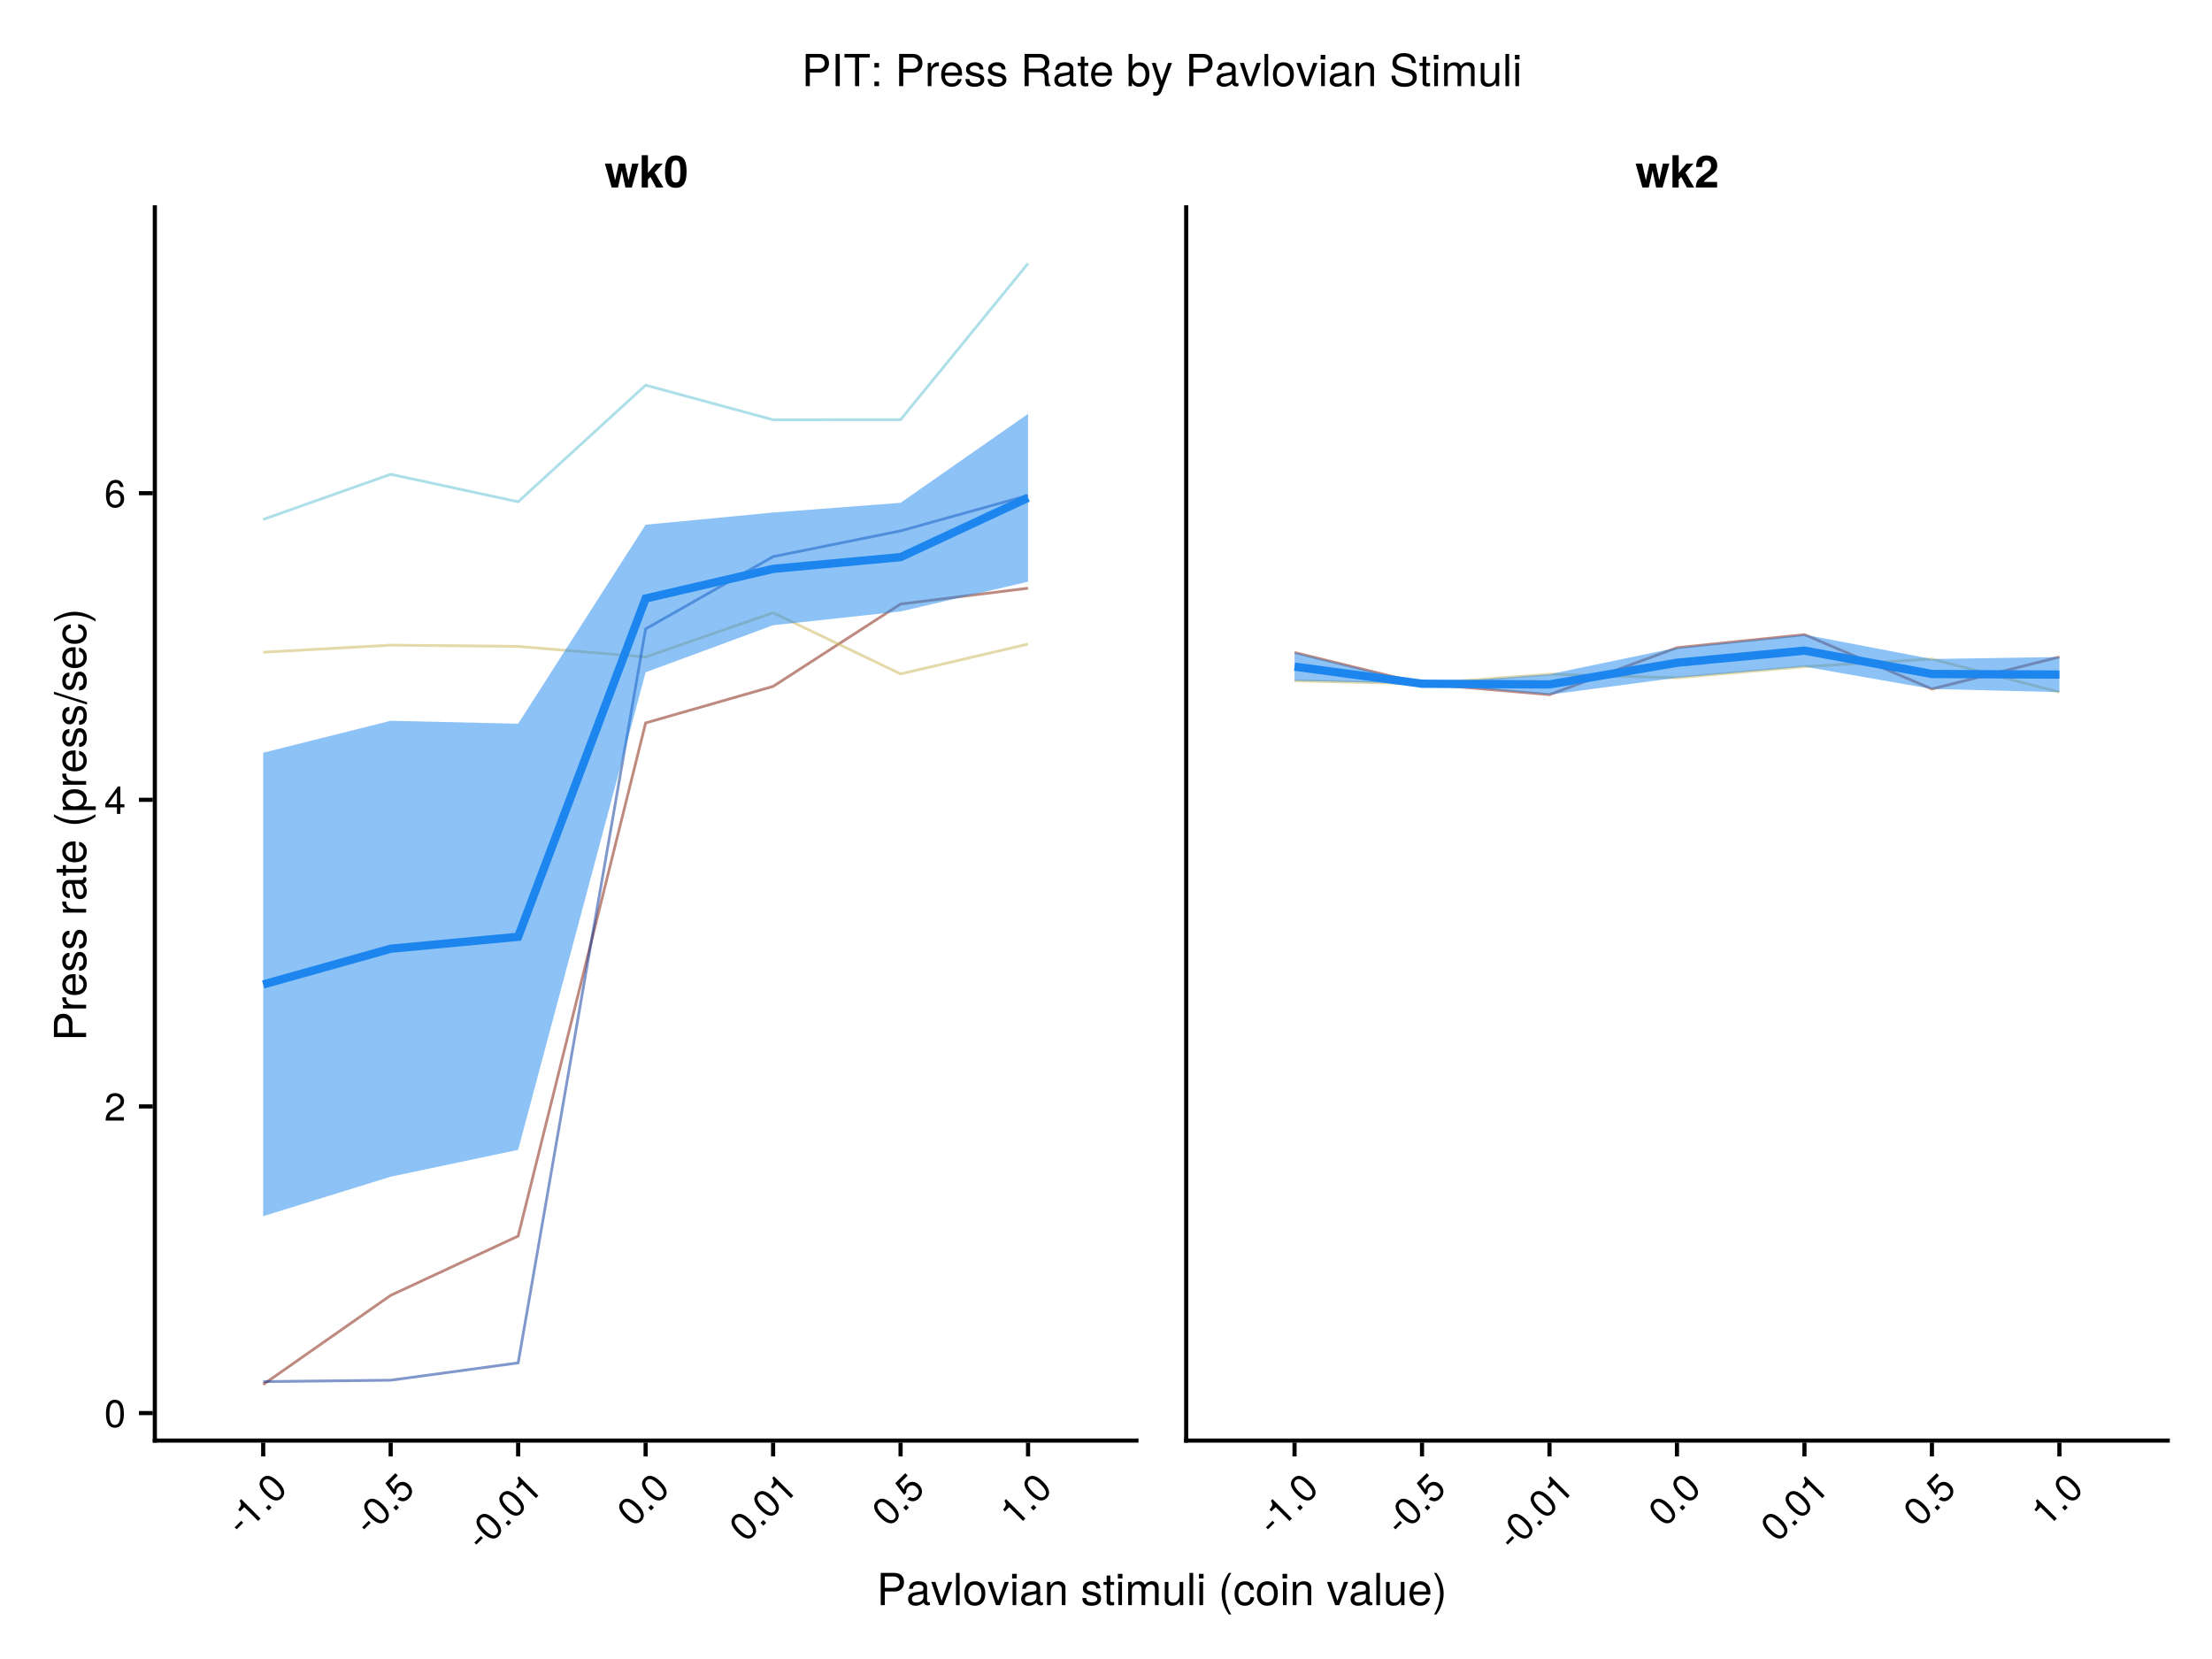 <?xml version="1.0" encoding="UTF-8"?>
<svg xmlns="http://www.w3.org/2000/svg" xmlns:xlink="http://www.w3.org/1999/xlink" width="800" height="600" viewBox="0 0 800 600">
<defs>
<g>
<g id="glyph-0-0-6fe91ae0">
<path d="M 0.438 -5.188 C 0.438 -5.188 -1.922 -2.828 -1.922 -2.828 C -1.922 -2.828 -2.641 -3.547 -2.641 -3.547 C -2.641 -3.547 -0.281 -5.906 -0.281 -5.906 C -0.281 -5.906 0.438 -5.188 0.438 -5.188 Z M 0.438 -5.188 "/>
</g>
<g id="glyph-1-0-6fe91ae0">
<path d="M 3.438 -3.438 C 3.438 -3.438 2.562 -2.562 2.562 -2.562 C 2.562 -2.562 -2.438 -7.562 -2.438 -7.562 C -2.438 -7.562 -4 -6 -4 -6 C -4 -6 -4.625 -6.625 -4.625 -6.625 C -3.438 -8.156 -3.391 -8.484 -4.156 -9.875 C -4.156 -9.875 -3.578 -10.453 -3.578 -10.453 C -3.578 -10.453 3.438 -3.438 3.438 -3.438 Z M 3.438 -3.438 "/>
</g>
<g id="glyph-1-1-6fe91ae0">
<path d="M 1.641 -8.391 C 3.938 -6.094 4.344 -4.062 2.859 -2.578 C 1.359 -1.078 -0.641 -1.516 -3 -3.875 C -5.359 -6.234 -5.812 -8.219 -4.297 -9.734 C -2.766 -11.266 -0.797 -10.828 1.641 -8.391 Z M 0.672 -7.578 C -1.219 -9.469 -2.578 -9.922 -3.531 -8.969 C -4.469 -8.031 -4.031 -6.656 -2.109 -4.734 C -0.188 -2.812 1.203 -2.359 2.125 -3.281 C 3.094 -4.25 2.656 -5.594 0.672 -7.578 Z M 0.672 -7.578 "/>
</g>
<g id="glyph-1-2-6fe91ae0">
<path d="M 1.891 -1.891 C 1.891 -1.891 0.859 -0.859 0.859 -0.859 C 0.859 -0.859 -0.172 -1.891 -0.172 -1.891 C -0.172 -1.891 0.859 -2.922 0.859 -2.922 C 0.859 -2.922 1.891 -1.891 1.891 -1.891 Z M 1.891 -1.891 "/>
</g>
<g id="glyph-1-3-6fe91ae0">
<path d="M 0.438 -5.188 C 0.438 -5.188 -1.922 -2.828 -1.922 -2.828 C -1.922 -2.828 -2.641 -3.547 -2.641 -3.547 C -2.641 -3.547 -0.281 -5.906 -0.281 -5.906 C -0.281 -5.906 0.438 -5.188 0.438 -5.188 Z M 0.438 -5.188 "/>
</g>
<g id="glyph-1-4-6fe91ae0">
<path d="M 2.75 -7.406 C 4.234 -5.922 4.234 -3.953 2.812 -2.531 C 1.562 -1.281 0.219 -1.031 -1.453 -2.141 C -1.453 -2.141 -0.578 -3.016 -0.578 -3.016 C 0.422 -2.422 1.266 -2.516 2.031 -3.281 C 2.984 -4.234 3 -5.375 1.984 -6.391 C 0.938 -7.438 -0.266 -7.453 -1.203 -6.516 C -1.75 -5.969 -1.906 -5.438 -1.812 -4.562 C -1.812 -4.562 -2.625 -3.75 -2.625 -3.75 C -2.625 -3.75 -5.781 -7.969 -5.781 -7.969 C -5.781 -7.969 -2.172 -11.578 -2.172 -11.578 C -2.172 -11.578 -1.312 -10.719 -1.312 -10.719 C -1.312 -10.719 -4.219 -7.812 -4.219 -7.812 C -4.219 -7.812 -2.688 -5.719 -2.688 -5.719 C -2.578 -6.422 -2.312 -6.938 -1.812 -7.438 C -0.469 -8.781 1.359 -8.797 2.75 -7.406 Z M 2.75 -7.406 "/>
</g>
<g id="glyph-2-0-6fe91ae0">
<path d="M 1.891 -1.891 C 1.891 -1.891 0.859 -0.859 0.859 -0.859 C 0.859 -0.859 -0.172 -1.891 -0.172 -1.891 C -0.172 -1.891 0.859 -2.922 0.859 -2.922 C 0.859 -2.922 1.891 -1.891 1.891 -1.891 Z M 1.891 -1.891 "/>
</g>
<g id="glyph-3-0-6fe91ae0">
<path d="M 1.641 -8.391 C 3.938 -6.094 4.344 -4.062 2.859 -2.578 C 1.359 -1.078 -0.641 -1.516 -3 -3.875 C -5.359 -6.234 -5.812 -8.219 -4.297 -9.734 C -2.766 -11.266 -0.797 -10.828 1.641 -8.391 Z M 0.672 -7.578 C -1.219 -9.469 -2.578 -9.922 -3.531 -8.969 C -4.469 -8.031 -4.031 -6.656 -2.109 -4.734 C -0.188 -2.812 1.203 -2.359 2.125 -3.281 C 3.094 -4.25 2.656 -5.594 0.672 -7.578 Z M 0.672 -7.578 "/>
</g>
<g id="glyph-4-0-6fe91ae0">
<path d="M 0.438 -5.188 C 0.438 -5.188 -1.922 -2.828 -1.922 -2.828 C -1.922 -2.828 -2.641 -3.547 -2.641 -3.547 C -2.641 -3.547 -0.281 -5.906 -0.281 -5.906 C -0.281 -5.906 0.438 -5.188 0.438 -5.188 Z M 0.438 -5.188 "/>
</g>
<g id="glyph-5-0-6fe91ae0">
<path d="M 1.891 -1.891 C 1.891 -1.891 0.859 -0.859 0.859 -0.859 C 0.859 -0.859 -0.172 -1.891 -0.172 -1.891 C -0.172 -1.891 0.859 -2.922 0.859 -2.922 C 0.859 -2.922 1.891 -1.891 1.891 -1.891 Z M 1.891 -1.891 "/>
</g>
<g id="glyph-6-0-6fe91ae0">
<path d="M 2.75 -7.406 C 4.234 -5.922 4.234 -3.953 2.812 -2.531 C 1.562 -1.281 0.219 -1.031 -1.453 -2.141 C -1.453 -2.141 -0.578 -3.016 -0.578 -3.016 C 0.422 -2.422 1.266 -2.516 2.031 -3.281 C 2.984 -4.234 3 -5.375 1.984 -6.391 C 0.938 -7.438 -0.266 -7.453 -1.203 -6.516 C -1.75 -5.969 -1.906 -5.438 -1.812 -4.562 C -1.812 -4.562 -2.625 -3.75 -2.625 -3.75 C -2.625 -3.75 -5.781 -7.969 -5.781 -7.969 C -5.781 -7.969 -2.172 -11.578 -2.172 -11.578 C -2.172 -11.578 -1.312 -10.719 -1.312 -10.719 C -1.312 -10.719 -4.219 -7.812 -4.219 -7.812 C -4.219 -7.812 -2.688 -5.719 -2.688 -5.719 C -2.578 -6.422 -2.312 -6.938 -1.812 -7.438 C -0.469 -8.781 1.359 -8.797 2.75 -7.406 Z M 2.75 -7.406 "/>
</g>
<g id="glyph-6-1-6fe91ae0">
<path d="M 3.438 -3.438 C 3.438 -3.438 2.562 -2.562 2.562 -2.562 C 2.562 -2.562 -2.438 -7.562 -2.438 -7.562 C -2.438 -7.562 -4 -6 -4 -6 C -4 -6 -4.625 -6.625 -4.625 -6.625 C -3.438 -8.156 -3.391 -8.484 -4.156 -9.875 C -4.156 -9.875 -3.578 -10.453 -3.578 -10.453 C -3.578 -10.453 3.438 -3.438 3.438 -3.438 Z M 3.438 -3.438 "/>
</g>
<g id="glyph-7-0-6fe91ae0">
<path d="M 0.438 -5.188 C 0.438 -5.188 -1.922 -2.828 -1.922 -2.828 C -1.922 -2.828 -2.641 -3.547 -2.641 -3.547 C -2.641 -3.547 -0.281 -5.906 -0.281 -5.906 C -0.281 -5.906 0.438 -5.188 0.438 -5.188 Z M 0.438 -5.188 "/>
</g>
<g id="glyph-7-1-6fe91ae0">
<path d="M 1.891 -1.891 C 1.891 -1.891 0.859 -0.859 0.859 -0.859 C 0.859 -0.859 -0.172 -1.891 -0.172 -1.891 C -0.172 -1.891 0.859 -2.922 0.859 -2.922 C 0.859 -2.922 1.891 -1.891 1.891 -1.891 Z M 1.891 -1.891 "/>
</g>
<g id="glyph-8-0-6fe91ae0">
<path d="M 1.641 -8.391 C 3.938 -6.094 4.344 -4.062 2.859 -2.578 C 1.359 -1.078 -0.641 -1.516 -3 -3.875 C -5.359 -6.234 -5.812 -8.219 -4.297 -9.734 C -2.766 -11.266 -0.797 -10.828 1.641 -8.391 Z M 0.672 -7.578 C -1.219 -9.469 -2.578 -9.922 -3.531 -8.969 C -4.469 -8.031 -4.031 -6.656 -2.109 -4.734 C -0.188 -2.812 1.203 -2.359 2.125 -3.281 C 3.094 -4.25 2.656 -5.594 0.672 -7.578 Z M 0.672 -7.578 "/>
</g>
<g id="glyph-8-1-6fe91ae0">
<path d="M 3.438 -3.438 C 3.438 -3.438 2.562 -2.562 2.562 -2.562 C 2.562 -2.562 -2.438 -7.562 -2.438 -7.562 C -2.438 -7.562 -4 -6 -4 -6 C -4 -6 -4.625 -6.625 -4.625 -6.625 C -3.438 -8.156 -3.391 -8.484 -4.156 -9.875 C -4.156 -9.875 -3.578 -10.453 -3.578 -10.453 C -3.578 -10.453 3.438 -3.438 3.438 -3.438 Z M 3.438 -3.438 "/>
</g>
<g id="glyph-9-0-6fe91ae0">
<path d="M 1.641 -8.391 C 3.938 -6.094 4.344 -4.062 2.859 -2.578 C 1.359 -1.078 -0.641 -1.516 -3 -3.875 C -5.359 -6.234 -5.812 -8.219 -4.297 -9.734 C -2.766 -11.266 -0.797 -10.828 1.641 -8.391 Z M 0.672 -7.578 C -1.219 -9.469 -2.578 -9.922 -3.531 -8.969 C -4.469 -8.031 -4.031 -6.656 -2.109 -4.734 C -0.188 -2.812 1.203 -2.359 2.125 -3.281 C 3.094 -4.25 2.656 -5.594 0.672 -7.578 Z M 0.672 -7.578 "/>
</g>
<g id="glyph-10-0-6fe91ae0">
<path d="M 2.75 -7.406 C 4.234 -5.922 4.234 -3.953 2.812 -2.531 C 1.562 -1.281 0.219 -1.031 -1.453 -2.141 C -1.453 -2.141 -0.578 -3.016 -0.578 -3.016 C 0.422 -2.422 1.266 -2.516 2.031 -3.281 C 2.984 -4.234 3 -5.375 1.984 -6.391 C 0.938 -7.438 -0.266 -7.453 -1.203 -6.516 C -1.75 -5.969 -1.906 -5.438 -1.812 -4.562 C -1.812 -4.562 -2.625 -3.75 -2.625 -3.75 C -2.625 -3.75 -5.781 -7.969 -5.781 -7.969 C -5.781 -7.969 -2.172 -11.578 -2.172 -11.578 C -2.172 -11.578 -1.312 -10.719 -1.312 -10.719 C -1.312 -10.719 -4.219 -7.812 -4.219 -7.812 C -4.219 -7.812 -2.688 -5.719 -2.688 -5.719 C -2.578 -6.422 -2.312 -6.938 -1.812 -7.438 C -0.469 -8.781 1.359 -8.797 2.75 -7.406 Z M 2.75 -7.406 "/>
</g>
<g id="glyph-10-1-6fe91ae0">
<path d="M 1.641 -8.391 C 3.938 -6.094 4.344 -4.062 2.859 -2.578 C 1.359 -1.078 -0.641 -1.516 -3 -3.875 C -5.359 -6.234 -5.812 -8.219 -4.297 -9.734 C -2.766 -11.266 -0.797 -10.828 1.641 -8.391 Z M 0.672 -7.578 C -1.219 -9.469 -2.578 -9.922 -3.531 -8.969 C -4.469 -8.031 -4.031 -6.656 -2.109 -4.734 C -0.188 -2.812 1.203 -2.359 2.125 -3.281 C 3.094 -4.25 2.656 -5.594 0.672 -7.578 Z M 0.672 -7.578 "/>
</g>
<g id="glyph-11-0-6fe91ae0">
<path d="M 7.094 -4.781 C 7.094 -1.516 5.953 0.203 3.844 0.203 C 1.719 0.203 0.609 -1.516 0.609 -4.859 C 0.609 -8.188 1.703 -9.922 3.844 -9.922 C 6 -9.922 7.094 -8.219 7.094 -4.781 Z M 5.844 -4.891 C 5.844 -7.547 5.188 -8.828 3.844 -8.828 C 2.516 -8.828 1.859 -7.562 1.859 -4.844 C 1.859 -2.125 2.516 -0.812 3.828 -0.812 C 5.188 -0.812 5.844 -2.078 5.844 -4.891 Z M 5.844 -4.891 "/>
</g>
<g id="glyph-11-1-6fe91ae0">
<path d="M 7.156 -7.016 C 7.156 -5.797 6.438 -4.766 5.047 -4.016 C 5.047 -4.016 3.656 -3.266 3.656 -3.266 C 2.438 -2.547 1.984 -2.031 1.859 -1.219 C 1.859 -1.219 7.078 -1.219 7.078 -1.219 C 7.078 -1.219 7.078 0 7.078 0 C 7.078 0 0.469 0 0.469 0 C 0.594 -2.188 1.188 -3.125 3.266 -4.297 C 3.266 -4.297 4.547 -5.031 4.547 -5.031 C 5.438 -5.531 5.891 -6.203 5.891 -6.984 C 5.891 -8.047 5.047 -8.844 3.938 -8.844 C 2.719 -8.844 2.031 -8.141 1.938 -6.484 C 1.938 -6.484 0.703 -6.484 0.703 -6.484 C 0.766 -8.891 1.953 -9.922 3.969 -9.922 C 5.859 -9.922 7.156 -8.688 7.156 -7.016 Z M 7.156 -7.016 "/>
</g>
<g id="glyph-11-2-6fe91ae0">
<path d="M 7.281 -2.375 C 7.281 -2.375 5.812 -2.375 5.812 -2.375 C 5.812 -2.375 5.812 0 5.812 0 C 5.812 0 4.578 0 4.578 0 C 4.578 0 4.578 -2.375 4.578 -2.375 C 4.578 -2.375 0.391 -2.375 0.391 -2.375 C 0.391 -2.375 0.391 -3.688 0.391 -3.688 C 0.391 -3.688 4.906 -9.922 4.906 -9.922 C 4.906 -9.922 5.812 -9.922 5.812 -9.922 C 5.812 -9.922 5.812 -3.484 5.812 -3.484 C 5.812 -3.484 7.281 -3.484 7.281 -3.484 C 7.281 -3.484 7.281 -2.375 7.281 -2.375 Z M 4.578 -3.484 C 4.578 -3.484 4.578 -7.828 4.578 -7.828 C 4.578 -7.828 1.469 -3.484 1.469 -3.484 C 1.469 -3.484 4.578 -3.484 4.578 -3.484 Z M 4.578 -3.484 "/>
</g>
<g id="glyph-11-3-6fe91ae0">
<path d="M 7.188 -3.078 C 7.188 -1.141 5.828 0.203 3.938 0.203 C 1.672 0.203 0.609 -1.422 0.609 -4.516 C 0.609 -7.984 1.844 -9.922 4.156 -9.922 C 5.672 -9.922 6.734 -8.953 6.969 -7.344 C 6.969 -7.344 5.734 -7.344 5.734 -7.344 C 5.547 -8.281 4.938 -8.828 4.078 -8.828 C 2.656 -8.828 1.875 -7.484 1.859 -5.062 C 2.391 -5.797 3.156 -6.172 4.141 -6.172 C 5.922 -6.172 7.188 -4.922 7.188 -3.078 Z M 5.922 -2.984 C 5.922 -4.312 5.188 -5.078 3.984 -5.078 C 2.766 -5.078 1.938 -4.281 1.938 -3.047 C 1.938 -1.781 2.797 -0.875 3.953 -0.875 C 5.078 -0.875 5.922 -1.734 5.922 -2.984 Z M 5.922 -2.984 "/>
</g>
<g id="glyph-12-0-6fe91ae0">
<path d="M 1.641 -8.391 C 3.938 -6.094 4.344 -4.062 2.859 -2.578 C 1.359 -1.078 -0.641 -1.516 -3 -3.875 C -5.359 -6.234 -5.812 -8.219 -4.297 -9.734 C -2.766 -11.266 -0.797 -10.828 1.641 -8.391 Z M 0.672 -7.578 C -1.219 -9.469 -2.578 -9.922 -3.531 -8.969 C -4.469 -8.031 -4.031 -6.656 -2.109 -4.734 C -0.188 -2.812 1.203 -2.359 2.125 -3.281 C 3.094 -4.25 2.656 -5.594 0.672 -7.578 Z M 0.672 -7.578 "/>
</g>
<g id="glyph-13-0-6fe91ae0">
<path d="M 1.641 -8.391 C 3.938 -6.094 4.344 -4.062 2.859 -2.578 C 1.359 -1.078 -0.641 -1.516 -3 -3.875 C -5.359 -6.234 -5.812 -8.219 -4.297 -9.734 C -2.766 -11.266 -0.797 -10.828 1.641 -8.391 Z M 0.672 -7.578 C -1.219 -9.469 -2.578 -9.922 -3.531 -8.969 C -4.469 -8.031 -4.031 -6.656 -2.109 -4.734 C -0.188 -2.812 1.203 -2.359 2.125 -3.281 C 3.094 -4.25 2.656 -5.594 0.672 -7.578 Z M 0.672 -7.578 "/>
</g>
<g id="glyph-14-0-6fe91ae0">
<path d="M 2.75 -7.406 C 4.234 -5.922 4.234 -3.953 2.812 -2.531 C 1.562 -1.281 0.219 -1.031 -1.453 -2.141 C -1.453 -2.141 -0.578 -3.016 -0.578 -3.016 C 0.422 -2.422 1.266 -2.516 2.031 -3.281 C 2.984 -4.234 3 -5.375 1.984 -6.391 C 0.938 -7.438 -0.266 -7.453 -1.203 -6.516 C -1.75 -5.969 -1.906 -5.438 -1.812 -4.562 C -1.812 -4.562 -2.625 -3.75 -2.625 -3.75 C -2.625 -3.75 -5.781 -7.969 -5.781 -7.969 C -5.781 -7.969 -2.172 -11.578 -2.172 -11.578 C -2.172 -11.578 -1.312 -10.719 -1.312 -10.719 C -1.312 -10.719 -4.219 -7.812 -4.219 -7.812 C -4.219 -7.812 -2.688 -5.719 -2.688 -5.719 C -2.578 -6.422 -2.312 -6.938 -1.812 -7.438 C -0.469 -8.781 1.359 -8.797 2.75 -7.406 Z M 2.75 -7.406 "/>
</g>
<g id="glyph-14-1-6fe91ae0">
<path d="M 3.438 -3.438 C 3.438 -3.438 2.562 -2.562 2.562 -2.562 C 2.562 -2.562 -2.438 -7.562 -2.438 -7.562 C -2.438 -7.562 -4 -6 -4 -6 C -4 -6 -4.625 -6.625 -4.625 -6.625 C -3.438 -8.156 -3.391 -8.484 -4.156 -9.875 C -4.156 -9.875 -3.578 -10.453 -3.578 -10.453 C -3.578 -10.453 3.438 -3.438 3.438 -3.438 Z M 3.438 -3.438 "/>
</g>
<g id="glyph-15-0-6fe91ae0">
<path d="M 1.641 -8.391 C 3.938 -6.094 4.344 -4.062 2.859 -2.578 C 1.359 -1.078 -0.641 -1.516 -3 -3.875 C -5.359 -6.234 -5.812 -8.219 -4.297 -9.734 C -2.766 -11.266 -0.797 -10.828 1.641 -8.391 Z M 0.672 -7.578 C -1.219 -9.469 -2.578 -9.922 -3.531 -8.969 C -4.469 -8.031 -4.031 -6.656 -2.109 -4.734 C -0.188 -2.812 1.203 -2.359 2.125 -3.281 C 3.094 -4.25 2.656 -5.594 0.672 -7.578 Z M 0.672 -7.578 "/>
</g>
<g id="glyph-16-0-6fe91ae0">
<path d="M 1.891 -1.891 C 1.891 -1.891 0.859 -0.859 0.859 -0.859 C 0.859 -0.859 -0.172 -1.891 -0.172 -1.891 C -0.172 -1.891 0.859 -2.922 0.859 -2.922 C 0.859 -2.922 1.891 -1.891 1.891 -1.891 Z M 1.891 -1.891 "/>
</g>
<g id="glyph-16-1-6fe91ae0">
<path d="M 1.641 -8.391 C 3.938 -6.094 4.344 -4.062 2.859 -2.578 C 1.359 -1.078 -0.641 -1.516 -3 -3.875 C -5.359 -6.234 -5.812 -8.219 -4.297 -9.734 C -2.766 -11.266 -0.797 -10.828 1.641 -8.391 Z M 0.672 -7.578 C -1.219 -9.469 -2.578 -9.922 -3.531 -8.969 C -4.469 -8.031 -4.031 -6.656 -2.109 -4.734 C -0.188 -2.812 1.203 -2.359 2.125 -3.281 C 3.094 -4.25 2.656 -5.594 0.672 -7.578 Z M 0.672 -7.578 "/>
</g>
<g id="glyph-16-2-6fe91ae0">
<path d="M 3.438 -3.438 C 3.438 -3.438 2.562 -2.562 2.562 -2.562 C 2.562 -2.562 -2.438 -7.562 -2.438 -7.562 C -2.438 -7.562 -4 -6 -4 -6 C -4 -6 -4.625 -6.625 -4.625 -6.625 C -3.438 -8.156 -3.391 -8.484 -4.156 -9.875 C -4.156 -9.875 -3.578 -10.453 -3.578 -10.453 C -3.578 -10.453 3.438 -3.438 3.438 -3.438 Z M 3.438 -3.438 "/>
</g>
<g id="glyph-17-0-6fe91ae0">
<path d="M 12.25 -8.641 C 12.25 -8.641 9.812 0 9.812 0 C 9.812 0 7.484 0 7.484 0 C 7.484 0 6.188 -6.094 6.188 -6.094 C 6.188 -6.094 4.812 0 4.812 0 C 4.812 0 2.516 0 2.516 0 C 2.516 0 0.078 -8.641 0.078 -8.641 C 0.078 -8.641 2.406 -8.641 2.406 -8.641 C 2.406 -8.641 3.781 -2.594 3.781 -2.594 C 3.781 -2.594 5.094 -8.641 5.094 -8.641 C 5.094 -8.641 7.328 -8.641 7.328 -8.641 C 7.328 -8.641 8.625 -2.594 8.625 -2.594 C 8.625 -2.594 9.938 -8.641 9.938 -8.641 C 9.938 -8.641 12.25 -8.641 12.25 -8.641 Z M 12.25 -8.641 "/>
</g>
<g id="glyph-17-1-6fe91ae0">
<path d="M 8.766 0 C 8.766 0 6.141 0 6.141 0 C 6.141 0 4.078 -3.812 4.078 -3.812 C 4.078 -3.812 3.188 -2.828 3.188 -2.828 C 3.188 -2.828 3.188 0 3.188 0 C 3.188 0 0.938 0 0.938 0 C 0.938 0 0.938 -11.656 0.938 -11.656 C 0.938 -11.656 3.188 -11.656 3.188 -11.656 C 3.188 -11.656 3.188 -5.281 3.188 -5.281 C 3.188 -5.281 6.016 -8.641 6.016 -8.641 C 6.016 -8.641 8.562 -8.641 8.562 -8.641 C 8.562 -8.641 5.609 -5.375 5.609 -5.375 C 5.609 -5.375 8.766 0 8.766 0 Z M 8.766 0 "/>
</g>
<g id="glyph-17-2-6fe91ae0">
<path d="M 8.234 -7.984 C 8.234 -6.453 7.656 -5.578 5.703 -4.141 C 4.031 -2.922 3.688 -2.609 3.391 -2 C 3.391 -2 8.188 -2 8.188 -2 C 8.188 -2 8.188 0 8.188 0 C 8.188 0 0.484 0 0.484 0 C 0.594 -2.094 1.188 -3.109 3.109 -4.422 C 5.594 -6.188 6 -6.688 6 -7.938 C 6 -9.078 5.391 -9.766 4.406 -9.766 C 3.375 -9.766 2.781 -9.031 2.781 -7.766 C 2.781 -7.766 2.781 -7.391 2.781 -7.391 C 2.781 -7.391 0.641 -7.391 0.641 -7.391 C 0.625 -7.562 0.625 -7.703 0.625 -7.797 C 0.625 -10.188 2 -11.578 4.359 -11.578 C 6.734 -11.578 8.234 -10.172 8.234 -7.984 Z M 8.234 -7.984 "/>
</g>
<g id="glyph-18-0-6fe91ae0">
<path d="M 8.266 -5.641 C 8.266 -1.172 6.672 0.141 4.375 0.141 C 1.094 0.141 0.469 -2.547 0.469 -5.719 C 0.469 -8.969 1.125 -11.578 4.375 -11.578 C 7.703 -11.578 8.266 -8.859 8.266 -5.641 Z M 6.031 -5.703 C 6.031 -9.219 5.469 -9.781 4.375 -9.781 C 3.172 -9.781 2.703 -9.031 2.703 -5.734 C 2.703 -2.359 3.234 -1.781 4.375 -1.781 C 5.562 -1.781 6.031 -2.516 6.031 -5.703 Z M 6.031 -5.703 "/>
</g>
<g id="glyph-19-0-6fe91ae0">
<path d="M -8.234 -9.875 C -6.297 -9.875 -4.938 -8.531 -4.938 -6.609 C -4.938 -6.609 -4.938 -2.938 -4.938 -2.938 C -4.938 -2.938 0 -2.938 0 -2.938 C 0 -2.938 0 -1.453 0 -1.453 C 0 -1.453 -11.656 -1.453 -11.656 -1.453 C -11.656 -1.453 -11.656 -6.266 -11.656 -6.266 C -11.656 -8.578 -10.438 -9.875 -8.234 -9.875 Z M -8.297 -8.312 C -9.578 -8.312 -10.359 -7.469 -10.359 -6.047 C -10.359 -6.047 -10.359 -2.938 -10.359 -2.938 C -10.359 -2.938 -6.25 -2.938 -6.25 -2.938 C -6.25 -2.938 -6.25 -6.047 -6.25 -6.047 C -6.25 -7.469 -7.031 -8.312 -8.297 -8.312 Z M -8.297 -8.312 "/>
</g>
<g id="glyph-19-1-6fe91ae0">
<path d="M -7.219 -5.141 C -7.188 -3.078 -6.234 -2.453 -4.359 -2.453 C -4.359 -2.453 0 -2.453 0 -2.453 C 0 -2.453 0 -1.125 0 -1.125 C 0 -1.125 -8.391 -1.125 -8.391 -1.125 C -8.391 -1.125 -8.391 -2.344 -8.391 -2.344 C -8.391 -2.344 -6.859 -2.344 -6.859 -2.344 C -8.109 -3.109 -8.625 -3.766 -8.625 -4.625 C -8.625 -4.797 -8.609 -4.906 -8.578 -5.141 C -8.578 -5.141 -7.219 -5.141 -7.219 -5.141 Z M -7.219 -5.141 "/>
</g>
<g id="glyph-19-2-6fe91ae0">
<path d="M -3.812 -8.203 C -3.812 -8.203 -3.812 -2.031 -3.812 -2.031 C -1.891 -2.062 -0.984 -3.109 -0.984 -4.5 C -0.984 -5.562 -1.438 -6.312 -2.547 -6.688 C -2.547 -6.688 -2.547 -8.031 -2.547 -8.031 C -0.844 -7.703 0.234 -6.375 0.234 -4.453 C 0.234 -2.094 -1.391 -0.641 -4.141 -0.641 C -6.891 -0.641 -8.625 -2.141 -8.625 -4.484 C -8.625 -6.047 -7.797 -7.328 -6.422 -7.875 C -5.797 -8.109 -5.031 -8.203 -3.812 -8.203 Z M -4.984 -6.781 C -6.297 -6.781 -7.391 -5.781 -7.391 -4.469 C -7.391 -3.125 -6.391 -2.172 -4.891 -2.062 C -4.891 -2.062 -4.891 -6.766 -4.891 -6.766 C -4.922 -6.781 -4.984 -6.781 -4.984 -6.781 Z M -4.984 -6.781 "/>
</g>
<g id="glyph-19-3-6fe91ae0">
<path d="M -2.359 -7.344 C -0.734 -7.344 0.234 -6 0.234 -3.891 C 0.234 -1.703 -0.625 -0.609 -2.562 -0.547 C -2.562 -0.547 -2.562 -1.953 -2.562 -1.953 C -1.281 -2.125 -0.984 -2.797 -0.984 -4 C -0.984 -5.172 -1.453 -5.953 -2.234 -5.953 C -2.844 -5.953 -3.125 -5.578 -3.344 -4.656 C -3.344 -4.656 -3.641 -3.406 -3.641 -3.406 C -4.125 -1.422 -4.75 -0.75 -6.062 -0.75 C -7.609 -0.75 -8.625 -2.016 -8.625 -3.969 C -8.625 -5.906 -7.703 -6.984 -6.047 -7.016 C -6.047 -7.016 -6.047 -5.594 -6.047 -5.594 C -6.922 -5.562 -7.391 -4.984 -7.391 -3.922 C -7.391 -2.828 -6.891 -2.141 -6.125 -2.141 C -5.531 -2.141 -5.188 -2.609 -4.922 -3.703 C -4.922 -3.703 -4.625 -4.969 -4.625 -4.969 C -4.219 -6.641 -3.594 -7.344 -2.359 -7.344 Z M -2.359 -7.344 "/>
</g>
<g id="glyph-20-0-6fe91ae0">
<path d="M -2.359 -7.344 C -0.734 -7.344 0.234 -6 0.234 -3.891 C 0.234 -1.703 -0.625 -0.609 -2.562 -0.547 C -2.562 -0.547 -2.562 -1.953 -2.562 -1.953 C -1.281 -2.125 -0.984 -2.797 -0.984 -4 C -0.984 -5.172 -1.453 -5.953 -2.234 -5.953 C -2.844 -5.953 -3.125 -5.578 -3.344 -4.656 C -3.344 -4.656 -3.641 -3.406 -3.641 -3.406 C -4.125 -1.422 -4.75 -0.75 -6.062 -0.75 C -7.609 -0.75 -8.625 -2.016 -8.625 -3.969 C -8.625 -5.906 -7.703 -6.984 -6.047 -7.016 C -6.047 -7.016 -6.047 -5.594 -6.047 -5.594 C -6.922 -5.562 -7.391 -4.984 -7.391 -3.922 C -7.391 -2.828 -6.891 -2.141 -6.125 -2.141 C -5.531 -2.141 -5.188 -2.609 -4.922 -3.703 C -4.922 -3.703 -4.625 -4.969 -4.625 -4.969 C -4.219 -6.641 -3.594 -7.344 -2.359 -7.344 Z M -2.359 -7.344 "/>
</g>
<g id="glyph-20-1-6fe91ae0">
<path d="M -0.031 -8.562 C 0.078 -8.125 0.109 -7.922 0.109 -7.641 C 0.109 -6.984 -0.359 -6.422 -0.984 -6.266 C -0.203 -5.531 0.234 -4.5 0.234 -3.422 C 0.234 -1.734 -0.656 -0.672 -2.172 -0.672 C -3.203 -0.672 -3.953 -1.172 -4.359 -2.141 C -4.562 -2.656 -4.625 -2.938 -4.859 -4.828 C -4.984 -5.891 -5.234 -6.219 -5.797 -6.219 C -5.797 -6.219 -6.141 -6.219 -6.141 -6.219 C -6.938 -6.219 -7.391 -5.547 -7.391 -4.359 C -7.391 -3.109 -6.922 -2.5 -5.906 -2.391 C -5.906 -2.391 -5.906 -1.047 -5.906 -1.047 C -7.844 -1.125 -8.625 -2.375 -8.625 -4.406 C -8.625 -6.469 -7.828 -7.547 -6.344 -7.547 C -6.344 -7.547 -1.656 -7.547 -1.656 -7.547 C -1.25 -7.547 -1.016 -7.812 -1.016 -8.266 C -1.016 -8.359 -1.016 -8.422 -1.047 -8.562 C -1.047 -8.562 -0.031 -8.562 -0.031 -8.562 Z M -2.891 -6.219 C -2.891 -6.219 -4.141 -6.219 -4.141 -6.219 C -3.938 -5.781 -3.875 -5.484 -3.688 -4.078 C -3.469 -2.656 -3.094 -2.062 -2.203 -2.062 C -1.297 -2.062 -0.922 -2.672 -0.922 -3.719 C -0.922 -5.016 -1.703 -6.219 -2.891 -6.219 Z M -2.891 -6.219 "/>
</g>
<g id="glyph-21-0-6fe91ae0">
</g>
<g id="glyph-21-1-6fe91ae0">
<path d="M -2.359 -7.344 C -0.734 -7.344 0.234 -6 0.234 -3.891 C 0.234 -1.703 -0.625 -0.609 -2.562 -0.547 C -2.562 -0.547 -2.562 -1.953 -2.562 -1.953 C -1.281 -2.125 -0.984 -2.797 -0.984 -4 C -0.984 -5.172 -1.453 -5.953 -2.234 -5.953 C -2.844 -5.953 -3.125 -5.578 -3.344 -4.656 C -3.344 -4.656 -3.641 -3.406 -3.641 -3.406 C -4.125 -1.422 -4.75 -0.75 -6.062 -0.75 C -7.609 -0.75 -8.625 -2.016 -8.625 -3.969 C -8.625 -5.906 -7.703 -6.984 -6.047 -7.016 C -6.047 -7.016 -6.047 -5.594 -6.047 -5.594 C -6.922 -5.562 -7.391 -4.984 -7.391 -3.922 C -7.391 -2.828 -6.891 -2.141 -6.125 -2.141 C -5.531 -2.141 -5.188 -2.609 -4.922 -3.703 C -4.922 -3.703 -4.625 -4.969 -4.625 -4.969 C -4.219 -6.641 -3.594 -7.344 -2.359 -7.344 Z M -2.359 -7.344 "/>
</g>
<g id="glyph-22-0-6fe91ae0">
<path d="M -7.219 -5.141 C -7.188 -3.078 -6.234 -2.453 -4.359 -2.453 C -4.359 -2.453 0 -2.453 0 -2.453 C 0 -2.453 0 -1.125 0 -1.125 C 0 -1.125 -8.391 -1.125 -8.391 -1.125 C -8.391 -1.125 -8.391 -2.344 -8.391 -2.344 C -8.391 -2.344 -6.859 -2.344 -6.859 -2.344 C -8.109 -3.109 -8.625 -3.766 -8.625 -4.625 C -8.625 -4.797 -8.609 -4.906 -8.578 -5.141 C -8.578 -5.141 -7.219 -5.141 -7.219 -5.141 Z M -7.219 -5.141 "/>
</g>
<g id="glyph-22-1-6fe91ae0">
<path d="M 0 -4.062 C 0.078 -3.609 0.109 -3.297 0.109 -2.969 C 0.109 -1.938 -0.375 -1.359 -1.219 -1.359 C -1.219 -1.359 -7.297 -1.359 -7.297 -1.359 C -7.297 -1.359 -7.297 -0.219 -7.297 -0.219 C -7.297 -0.219 -8.391 -0.219 -8.391 -0.219 C -8.391 -0.219 -8.391 -1.359 -8.391 -1.359 C -8.391 -1.359 -10.688 -1.359 -10.688 -1.359 C -10.688 -1.359 -10.688 -2.688 -10.688 -2.688 C -10.688 -2.688 -8.391 -2.688 -8.391 -2.688 C -8.391 -2.688 -8.391 -4.062 -8.391 -4.062 C -8.391 -4.062 -7.297 -4.062 -7.297 -4.062 C -7.297 -4.062 -7.297 -2.688 -7.297 -2.688 C -7.297 -2.688 -1.812 -2.688 -1.812 -2.688 C -1.219 -2.688 -1.062 -2.844 -1.062 -3.422 C -1.062 -3.688 -1.078 -3.891 -1.125 -4.062 C -1.125 -4.062 0 -4.062 0 -4.062 Z M 0 -4.062 "/>
</g>
<g id="glyph-22-2-6fe91ae0">
<path d="M 3.391 -4.656 C 3.391 -4.656 3.391 -3.781 3.391 -3.781 C 1.297 -2.172 -1.609 -1.172 -4.141 -1.172 C -6.656 -1.172 -9.562 -2.172 -11.656 -3.781 C -11.656 -3.781 -11.656 -4.656 -11.656 -4.656 C -9.391 -3.25 -6.688 -2.469 -4.141 -2.469 C -1.578 -2.469 1.109 -3.25 3.391 -4.656 Z M 3.391 -4.656 "/>
</g>
<g id="glyph-22-3-6fe91ae0">
<path d="M -2.359 -7.344 C -0.734 -7.344 0.234 -6 0.234 -3.891 C 0.234 -1.703 -0.625 -0.609 -2.562 -0.547 C -2.562 -0.547 -2.562 -1.953 -2.562 -1.953 C -1.281 -2.125 -0.984 -2.797 -0.984 -4 C -0.984 -5.172 -1.453 -5.953 -2.234 -5.953 C -2.844 -5.953 -3.125 -5.578 -3.344 -4.656 C -3.344 -4.656 -3.641 -3.406 -3.641 -3.406 C -4.125 -1.422 -4.75 -0.75 -6.062 -0.75 C -7.609 -0.75 -8.625 -2.016 -8.625 -3.969 C -8.625 -5.906 -7.703 -6.984 -6.047 -7.016 C -6.047 -7.016 -6.047 -5.594 -6.047 -5.594 C -6.922 -5.562 -7.391 -4.984 -7.391 -3.922 C -7.391 -2.828 -6.891 -2.141 -6.125 -2.141 C -5.531 -2.141 -5.188 -2.609 -4.922 -3.703 C -4.922 -3.703 -4.625 -4.969 -4.625 -4.969 C -4.219 -6.641 -3.594 -7.344 -2.359 -7.344 Z M -2.359 -7.344 "/>
</g>
<g id="glyph-23-0-6fe91ae0">
<path d="M -4.109 -8.375 C -1.438 -8.375 0.234 -6.938 0.234 -4.781 C 0.234 -3.703 -0.141 -2.906 -1.016 -2.203 C -1.016 -2.203 3.484 -2.203 3.484 -2.203 C 3.484 -2.203 3.484 -0.875 3.484 -0.875 C 3.484 -0.875 -8.391 -0.875 -8.391 -0.875 C -8.391 -0.875 -8.391 -2.094 -8.391 -2.094 C -8.391 -2.094 -7.125 -2.094 -7.125 -2.094 C -8.109 -2.719 -8.625 -3.625 -8.625 -4.766 C -8.625 -6.984 -6.922 -8.375 -4.109 -8.375 Z M -4.141 -6.969 C -6.141 -6.969 -7.375 -6.016 -7.375 -4.547 C -7.375 -3.141 -6.094 -2.203 -4.125 -2.203 C -2.156 -2.203 -1.016 -3.141 -1.016 -4.547 C -1.016 -6 -2.234 -6.969 -4.141 -6.969 Z M -4.141 -6.969 "/>
</g>
<g id="glyph-24-0-6fe91ae0">
<path d="M -11.656 -4.547 C -11.656 -4.547 0.312 -0.75 0.312 -0.75 C 0.312 -0.75 0.312 0.125 0.312 0.125 C 0.312 0.125 -11.656 -3.656 -11.656 -3.656 C -11.656 -3.656 -11.656 -4.547 -11.656 -4.547 Z M -11.656 -4.547 "/>
</g>
<g id="glyph-24-1-6fe91ae0">
<path d="M -4.125 -4.094 C -1.609 -4.094 1.297 -3.094 3.391 -1.484 C 3.391 -1.484 3.391 -0.609 3.391 -0.609 C 1.125 -2.016 -1.578 -2.797 -4.125 -2.797 C -6.688 -2.797 -9.375 -2.016 -11.656 -0.609 C -11.656 -0.609 -11.656 -1.484 -11.656 -1.484 C -9.562 -3.094 -6.656 -4.094 -4.125 -4.094 Z M -4.125 -4.094 "/>
</g>
<g id="glyph-25-0-6fe91ae0">
<path d="M -2.359 -7.344 C -0.734 -7.344 0.234 -6 0.234 -3.891 C 0.234 -1.703 -0.625 -0.609 -2.562 -0.547 C -2.562 -0.547 -2.562 -1.953 -2.562 -1.953 C -1.281 -2.125 -0.984 -2.797 -0.984 -4 C -0.984 -5.172 -1.453 -5.953 -2.234 -5.953 C -2.844 -5.953 -3.125 -5.578 -3.344 -4.656 C -3.344 -4.656 -3.641 -3.406 -3.641 -3.406 C -4.125 -1.422 -4.75 -0.75 -6.062 -0.75 C -7.609 -0.75 -8.625 -2.016 -8.625 -3.969 C -8.625 -5.906 -7.703 -6.984 -6.047 -7.016 C -6.047 -7.016 -6.047 -5.594 -6.047 -5.594 C -6.922 -5.562 -7.391 -4.984 -7.391 -3.922 C -7.391 -2.828 -6.891 -2.141 -6.125 -2.141 C -5.531 -2.141 -5.188 -2.609 -4.922 -3.703 C -4.922 -3.703 -4.625 -4.969 -4.625 -4.969 C -4.219 -6.641 -3.594 -7.344 -2.359 -7.344 Z M -2.359 -7.344 "/>
</g>
<g id="glyph-25-1-6fe91ae0">
<path d="M -2.875 -7.625 C -0.953 -7.469 0.234 -6.203 0.234 -4.203 C 0.234 -1.938 -1.406 -0.5 -4.109 -0.5 C -6.891 -0.5 -8.625 -1.969 -8.625 -4.219 C -8.625 -6.094 -7.609 -7.375 -5.562 -7.531 C -5.562 -7.531 -5.562 -6.188 -5.562 -6.188 C -6.734 -6.031 -7.391 -5.328 -7.391 -4.203 C -7.391 -2.75 -6.203 -1.891 -4.109 -1.891 C -2.125 -1.891 -0.984 -2.766 -0.984 -4.234 C -0.984 -5.375 -1.531 -6.062 -2.875 -6.281 C -2.875 -6.281 -2.875 -7.625 -2.875 -7.625 Z M -2.875 -7.625 "/>
</g>
<g id="glyph-26-0-6fe91ae0">
<path d="M -3.812 -8.203 C -3.812 -8.203 -3.812 -2.031 -3.812 -2.031 C -1.891 -2.062 -0.984 -3.109 -0.984 -4.5 C -0.984 -5.562 -1.438 -6.312 -2.547 -6.688 C -2.547 -6.688 -2.547 -8.031 -2.547 -8.031 C -0.844 -7.703 0.234 -6.375 0.234 -4.453 C 0.234 -2.094 -1.391 -0.641 -4.141 -0.641 C -6.891 -0.641 -8.625 -2.141 -8.625 -4.484 C -8.625 -6.047 -7.797 -7.328 -6.422 -7.875 C -5.797 -8.109 -5.031 -8.203 -3.812 -8.203 Z M -4.984 -6.781 C -6.297 -6.781 -7.391 -5.781 -7.391 -4.469 C -7.391 -3.125 -6.391 -2.172 -4.891 -2.062 C -4.891 -2.062 -4.891 -6.766 -4.891 -6.766 C -4.922 -6.781 -4.984 -6.781 -4.984 -6.781 Z M -4.984 -6.781 "/>
</g>
<g id="glyph-27-0-6fe91ae0">
<path d="M 9.875 -8.234 C 9.875 -6.297 8.531 -4.938 6.609 -4.938 C 6.609 -4.938 2.938 -4.938 2.938 -4.938 C 2.938 -4.938 2.938 0 2.938 0 C 2.938 0 1.453 0 1.453 0 C 1.453 0 1.453 -11.656 1.453 -11.656 C 1.453 -11.656 6.266 -11.656 6.266 -11.656 C 8.578 -11.656 9.875 -10.438 9.875 -8.234 Z M 8.312 -8.297 C 8.312 -9.578 7.469 -10.359 6.047 -10.359 C 6.047 -10.359 2.938 -10.359 2.938 -10.359 C 2.938 -10.359 2.938 -6.25 2.938 -6.25 C 2.938 -6.25 6.047 -6.25 6.047 -6.25 C 7.469 -6.25 8.312 -7.031 8.312 -8.297 Z M 8.312 -8.297 "/>
</g>
<g id="glyph-27-1-6fe91ae0">
<path d="M 8.562 -0.031 C 8.125 0.078 7.922 0.109 7.641 0.109 C 6.984 0.109 6.422 -0.359 6.266 -0.984 C 5.531 -0.203 4.5 0.234 3.422 0.234 C 1.734 0.234 0.672 -0.656 0.672 -2.172 C 0.672 -3.203 1.172 -3.953 2.141 -4.359 C 2.656 -4.562 2.938 -4.625 4.828 -4.859 C 5.891 -4.984 6.219 -5.234 6.219 -5.797 C 6.219 -5.797 6.219 -6.141 6.219 -6.141 C 6.219 -6.938 5.547 -7.391 4.359 -7.391 C 3.109 -7.391 2.5 -6.922 2.391 -5.906 C 2.391 -5.906 1.047 -5.906 1.047 -5.906 C 1.125 -7.844 2.375 -8.625 4.406 -8.625 C 6.469 -8.625 7.547 -7.828 7.547 -6.344 C 7.547 -6.344 7.547 -1.656 7.547 -1.656 C 7.547 -1.25 7.812 -1.016 8.266 -1.016 C 8.359 -1.016 8.422 -1.016 8.562 -1.047 C 8.562 -1.047 8.562 -0.031 8.562 -0.031 Z M 6.219 -2.891 C 6.219 -2.891 6.219 -4.141 6.219 -4.141 C 5.781 -3.938 5.484 -3.875 4.078 -3.688 C 2.656 -3.469 2.062 -3.094 2.062 -2.203 C 2.062 -1.297 2.672 -0.922 3.719 -0.922 C 5.016 -0.922 6.219 -1.703 6.219 -2.891 Z M 6.219 -2.891 "/>
</g>
<g id="glyph-27-2-6fe91ae0">
<path d="M 7.781 -8.391 C 7.781 -8.391 4.562 0 4.562 0 C 4.562 0 3.109 0 3.109 0 C 3.109 0 0.156 -8.391 0.156 -8.391 C 0.156 -8.391 1.656 -8.391 1.656 -8.391 C 1.656 -8.391 3.906 -1.578 3.906 -1.578 C 3.906 -1.578 6.266 -8.391 6.266 -8.391 C 6.266 -8.391 7.781 -8.391 7.781 -8.391 Z M 7.781 -8.391 "/>
</g>
<g id="glyph-27-3-6fe91ae0">
<path d="M 2.422 0 C 2.422 0 1.094 0 1.094 0 C 1.094 0 1.094 -11.656 1.094 -11.656 C 1.094 -11.656 2.422 -11.656 2.422 -11.656 C 2.422 -11.656 2.422 0 2.422 0 Z M 2.422 0 "/>
</g>
<g id="glyph-27-4-6fe91ae0">
<path d="M 8.156 -4.125 C 8.156 -1.375 6.719 0.234 4.375 0.234 C 1.984 0.234 0.578 -1.375 0.578 -4.188 C 0.578 -7.016 2 -8.625 4.359 -8.625 C 6.766 -8.625 8.156 -7.031 8.156 -4.125 Z M 6.766 -4.141 C 6.766 -6.219 5.875 -7.391 4.375 -7.391 C 2.875 -7.391 1.969 -6.203 1.969 -4.188 C 1.969 -2.156 2.875 -0.984 4.375 -0.984 C 5.844 -0.984 6.766 -2.172 6.766 -4.141 Z M 6.766 -4.141 "/>
</g>
<g id="glyph-27-5-6fe91ae0">
<path d="M 2.453 0 C 2.453 0 1.125 0 1.125 0 C 1.125 0 1.125 -8.391 1.125 -8.391 C 1.125 -8.391 2.453 -8.391 2.453 -8.391 C 2.453 -8.391 2.453 0 2.453 0 Z M 2.625 -9.641 C 2.625 -9.641 0.953 -9.641 0.953 -9.641 C 0.953 -9.641 0.953 -11.312 0.953 -11.312 C 0.953 -11.312 2.625 -11.312 2.625 -11.312 C 2.625 -11.312 2.625 -9.641 2.625 -9.641 Z M 2.625 -9.641 "/>
</g>
<g id="glyph-27-6-6fe91ae0">
<path d="M 7.797 0 C 7.797 0 6.469 0 6.469 0 C 6.469 0 6.469 -5.812 6.469 -5.812 C 6.469 -6.812 5.797 -7.453 4.734 -7.453 C 3.375 -7.453 2.453 -6.344 2.453 -4.625 C 2.453 -4.625 2.453 0 2.453 0 C 2.453 0 1.125 0 1.125 0 C 1.125 0 1.125 -8.391 1.125 -8.391 C 1.125 -8.391 2.359 -8.391 2.359 -8.391 C 2.359 -8.391 2.359 -6.969 2.359 -6.969 C 3.094 -8.141 3.891 -8.625 5.141 -8.625 C 6.75 -8.625 7.797 -7.734 7.797 -6.344 C 7.797 -6.344 7.797 0 7.797 0 Z M 7.797 0 "/>
</g>
<g id="glyph-27-7-6fe91ae0">
</g>
<g id="glyph-27-8-6fe91ae0">
<path d="M 7.344 -2.359 C 7.344 -0.734 6 0.234 3.891 0.234 C 1.703 0.234 0.609 -0.625 0.547 -2.562 C 0.547 -2.562 1.953 -2.562 1.953 -2.562 C 2.125 -1.281 2.797 -0.984 4 -0.984 C 5.172 -0.984 5.953 -1.453 5.953 -2.234 C 5.953 -2.844 5.578 -3.125 4.656 -3.344 C 4.656 -3.344 3.406 -3.641 3.406 -3.641 C 1.422 -4.125 0.75 -4.75 0.75 -6.062 C 0.75 -7.609 2.016 -8.625 3.969 -8.625 C 5.906 -8.625 6.984 -7.703 7.016 -6.047 C 7.016 -6.047 5.594 -6.047 5.594 -6.047 C 5.562 -6.922 4.984 -7.391 3.922 -7.391 C 2.828 -7.391 2.141 -6.891 2.141 -6.125 C 2.141 -5.531 2.609 -5.188 3.703 -4.922 C 3.703 -4.922 4.969 -4.625 4.969 -4.625 C 6.641 -4.219 7.344 -3.594 7.344 -2.359 Z M 7.344 -2.359 "/>
</g>
<g id="glyph-27-9-6fe91ae0">
<path d="M 4.062 0 C 3.609 0.078 3.297 0.109 2.969 0.109 C 1.938 0.109 1.359 -0.375 1.359 -1.219 C 1.359 -1.219 1.359 -7.297 1.359 -7.297 C 1.359 -7.297 0.219 -7.297 0.219 -7.297 C 0.219 -7.297 0.219 -8.391 0.219 -8.391 C 0.219 -8.391 1.359 -8.391 1.359 -8.391 C 1.359 -8.391 1.359 -10.688 1.359 -10.688 C 1.359 -10.688 2.688 -10.688 2.688 -10.688 C 2.688 -10.688 2.688 -8.391 2.688 -8.391 C 2.688 -8.391 4.062 -8.391 4.062 -8.391 C 4.062 -8.391 4.062 -7.297 4.062 -7.297 C 4.062 -7.297 2.688 -7.297 2.688 -7.297 C 2.688 -7.297 2.688 -1.812 2.688 -1.812 C 2.688 -1.219 2.844 -1.062 3.422 -1.062 C 3.688 -1.062 3.891 -1.078 4.062 -1.125 C 4.062 -1.125 4.062 0 4.062 0 Z M 4.062 0 "/>
</g>
<g id="glyph-27-10-6fe91ae0">
<path d="M 12.156 0 C 12.156 0 10.828 0 10.828 0 C 10.828 0 10.828 -5.781 10.828 -5.781 C 10.828 -6.828 10.266 -7.453 9.297 -7.453 C 8.203 -7.453 7.312 -6.484 7.312 -5.266 C 7.312 -5.266 7.312 0 7.312 0 C 7.312 0 5.984 0 5.984 0 C 5.984 0 5.984 -5.781 5.984 -5.781 C 5.984 -6.844 5.422 -7.453 4.438 -7.453 C 3.344 -7.453 2.469 -6.484 2.469 -5.266 C 2.469 -5.266 2.469 0 2.469 0 C 2.469 0 1.141 0 1.141 0 C 1.141 0 1.141 -8.391 1.141 -8.391 C 1.141 -8.391 2.359 -8.391 2.359 -8.391 C 2.359 -8.391 2.359 -7.203 2.359 -7.203 C 3.078 -8.203 3.812 -8.625 4.922 -8.625 C 6.016 -8.625 6.688 -8.234 7.188 -7.344 C 7.969 -8.281 8.641 -8.625 9.766 -8.625 C 11.328 -8.625 12.156 -7.797 12.156 -6.281 C 12.156 -6.281 12.156 0 12.156 0 Z M 12.156 0 "/>
</g>
<g id="glyph-27-11-6fe91ae0">
<path d="M 7.719 0 C 7.719 0 6.516 0 6.516 0 C 6.516 0 6.516 -1.297 6.516 -1.297 C 5.734 -0.188 4.938 0.234 3.719 0.234 C 2.078 0.234 1.047 -0.656 1.047 -2.047 C 1.047 -2.047 1.047 -8.391 1.047 -8.391 C 1.047 -8.391 2.375 -8.391 2.375 -8.391 C 2.375 -8.391 2.375 -2.578 2.375 -2.578 C 2.375 -1.562 3.047 -0.922 4.094 -0.922 C 5.484 -0.922 6.391 -2.047 6.391 -3.766 C 6.391 -3.766 6.391 -8.391 6.391 -8.391 C 6.391 -8.391 7.719 -8.391 7.719 -8.391 C 7.719 -8.391 7.719 0 7.719 0 Z M 7.719 0 "/>
</g>
<g id="glyph-27-12-6fe91ae0">
<path d="M 4.656 3.391 C 4.656 3.391 3.781 3.391 3.781 3.391 C 2.172 1.297 1.172 -1.609 1.172 -4.141 C 1.172 -6.656 2.172 -9.562 3.781 -11.656 C 3.781 -11.656 4.656 -11.656 4.656 -11.656 C 3.25 -9.391 2.469 -6.688 2.469 -4.141 C 2.469 -1.578 3.25 1.109 4.656 3.391 Z M 4.656 3.391 "/>
</g>
<g id="glyph-27-13-6fe91ae0">
<path d="M 7.625 -2.875 C 7.469 -0.953 6.203 0.234 4.203 0.234 C 1.938 0.234 0.5 -1.406 0.5 -4.109 C 0.5 -6.891 1.969 -8.625 4.219 -8.625 C 6.094 -8.625 7.375 -7.609 7.531 -5.562 C 7.531 -5.562 6.188 -5.562 6.188 -5.562 C 6.031 -6.734 5.328 -7.391 4.203 -7.391 C 2.75 -7.391 1.891 -6.203 1.891 -4.109 C 1.891 -2.125 2.766 -0.984 4.234 -0.984 C 5.375 -0.984 6.062 -1.531 6.281 -2.875 C 6.281 -2.875 7.625 -2.875 7.625 -2.875 Z M 7.625 -2.875 "/>
</g>
<g id="glyph-27-14-6fe91ae0">
<path d="M 4.094 -4.125 C 4.094 -1.609 3.094 1.297 1.484 3.391 C 1.484 3.391 0.609 3.391 0.609 3.391 C 2.016 1.125 2.797 -1.578 2.797 -4.125 C 2.797 -6.688 2.016 -9.375 0.609 -11.656 C 0.609 -11.656 1.484 -11.656 1.484 -11.656 C 3.094 -9.562 4.094 -6.656 4.094 -4.125 Z M 4.094 -4.125 "/>
</g>
<g id="glyph-28-0-6fe91ae0">
<path d="M 2.422 0 C 2.422 0 1.094 0 1.094 0 C 1.094 0 1.094 -11.656 1.094 -11.656 C 1.094 -11.656 2.422 -11.656 2.422 -11.656 C 2.422 -11.656 2.422 0 2.422 0 Z M 2.422 0 "/>
</g>
<g id="glyph-28-1-6fe91ae0">
<path d="M 7.719 0 C 7.719 0 6.516 0 6.516 0 C 6.516 0 6.516 -1.297 6.516 -1.297 C 5.734 -0.188 4.938 0.234 3.719 0.234 C 2.078 0.234 1.047 -0.656 1.047 -2.047 C 1.047 -2.047 1.047 -8.391 1.047 -8.391 C 1.047 -8.391 2.375 -8.391 2.375 -8.391 C 2.375 -8.391 2.375 -2.578 2.375 -2.578 C 2.375 -1.562 3.047 -0.922 4.094 -0.922 C 5.484 -0.922 6.391 -2.047 6.391 -3.766 C 6.391 -3.766 6.391 -8.391 6.391 -8.391 C 6.391 -8.391 7.719 -8.391 7.719 -8.391 C 7.719 -8.391 7.719 0 7.719 0 Z M 7.719 0 "/>
</g>
<g id="glyph-28-2-6fe91ae0">
<path d="M 8.203 -3.812 C 8.203 -3.812 2.031 -3.812 2.031 -3.812 C 2.062 -1.891 3.109 -0.984 4.5 -0.984 C 5.562 -0.984 6.312 -1.438 6.688 -2.547 C 6.688 -2.547 8.031 -2.547 8.031 -2.547 C 7.703 -0.844 6.375 0.234 4.453 0.234 C 2.094 0.234 0.641 -1.391 0.641 -4.141 C 0.641 -6.891 2.141 -8.625 4.484 -8.625 C 6.047 -8.625 7.328 -7.797 7.875 -6.422 C 8.109 -5.797 8.203 -5.031 8.203 -3.812 Z M 6.781 -4.984 C 6.781 -6.297 5.781 -7.391 4.469 -7.391 C 3.125 -7.391 2.172 -6.391 2.062 -4.891 C 2.062 -4.891 6.766 -4.891 6.766 -4.891 C 6.781 -4.922 6.781 -4.984 6.781 -4.984 Z M 6.781 -4.984 "/>
</g>
<g id="glyph-29-0-6fe91ae0">
<path d="M 9.875 -8.234 C 9.875 -6.297 8.531 -4.938 6.609 -4.938 C 6.609 -4.938 2.938 -4.938 2.938 -4.938 C 2.938 -4.938 2.938 0 2.938 0 C 2.938 0 1.453 0 1.453 0 C 1.453 0 1.453 -11.656 1.453 -11.656 C 1.453 -11.656 6.266 -11.656 6.266 -11.656 C 8.578 -11.656 9.875 -10.438 9.875 -8.234 Z M 8.312 -8.297 C 8.312 -9.578 7.469 -10.359 6.047 -10.359 C 6.047 -10.359 2.938 -10.359 2.938 -10.359 C 2.938 -10.359 2.938 -6.25 2.938 -6.25 C 2.938 -6.25 6.047 -6.25 6.047 -6.25 C 7.469 -6.25 8.312 -7.031 8.312 -8.297 Z M 8.312 -8.297 "/>
</g>
<g id="glyph-29-1-6fe91ae0">
<path d="M 3.094 0 C 3.094 0 1.594 0 1.594 0 C 1.594 0 1.594 -11.656 1.594 -11.656 C 1.594 -11.656 3.094 -11.656 3.094 -11.656 C 3.094 -11.656 3.094 0 3.094 0 Z M 3.094 0 "/>
</g>
<g id="glyph-29-2-6fe91ae0">
<path d="M 9.484 -10.359 C 9.484 -10.359 5.656 -10.359 5.656 -10.359 C 5.656 -10.359 5.656 0 5.656 0 C 5.656 0 4.172 0 4.172 0 C 4.172 0 4.172 -10.359 4.172 -10.359 C 4.172 -10.359 0.344 -10.359 0.344 -10.359 C 0.344 -10.359 0.344 -11.656 0.344 -11.656 C 0.344 -11.656 9.484 -11.656 9.484 -11.656 C 9.484 -11.656 9.484 -10.359 9.484 -10.359 Z M 9.484 -10.359 "/>
</g>
<g id="glyph-29-3-6fe91ae0">
<path d="M 3.062 0 C 3.062 0 1.391 0 1.391 0 C 1.391 0 1.391 -1.656 1.391 -1.656 C 1.391 -1.656 3.062 -1.656 3.062 -1.656 C 3.062 -1.656 3.062 0 3.062 0 Z M 3.062 -6.719 C 3.062 -6.719 1.391 -6.719 1.391 -6.719 C 1.391 -6.719 1.391 -8.391 1.391 -8.391 C 1.391 -8.391 3.062 -8.391 3.062 -8.391 C 3.062 -8.391 3.062 -6.719 3.062 -6.719 Z M 3.062 -6.719 "/>
</g>
<g id="glyph-29-4-6fe91ae0">
</g>
<g id="glyph-29-5-6fe91ae0">
<path d="M 5.141 -7.219 C 3.078 -7.188 2.453 -6.234 2.453 -4.359 C 2.453 -4.359 2.453 0 2.453 0 C 2.453 0 1.125 0 1.125 0 C 1.125 0 1.125 -8.391 1.125 -8.391 C 1.125 -8.391 2.344 -8.391 2.344 -8.391 C 2.344 -8.391 2.344 -6.859 2.344 -6.859 C 3.109 -8.109 3.766 -8.625 4.625 -8.625 C 4.797 -8.625 4.906 -8.609 5.141 -8.578 C 5.141 -8.578 5.141 -7.219 5.141 -7.219 Z M 5.141 -7.219 "/>
</g>
<g id="glyph-29-6-6fe91ae0">
<path d="M 8.203 -3.812 C 8.203 -3.812 2.031 -3.812 2.031 -3.812 C 2.062 -1.891 3.109 -0.984 4.5 -0.984 C 5.562 -0.984 6.312 -1.438 6.688 -2.547 C 6.688 -2.547 8.031 -2.547 8.031 -2.547 C 7.703 -0.844 6.375 0.234 4.453 0.234 C 2.094 0.234 0.641 -1.391 0.641 -4.141 C 0.641 -6.891 2.141 -8.625 4.484 -8.625 C 6.047 -8.625 7.328 -7.797 7.875 -6.422 C 8.109 -5.797 8.203 -5.031 8.203 -3.812 Z M 6.781 -4.984 C 6.781 -6.297 5.781 -7.391 4.469 -7.391 C 3.125 -7.391 2.172 -6.391 2.062 -4.891 C 2.062 -4.891 6.766 -4.891 6.766 -4.891 C 6.781 -4.922 6.781 -4.984 6.781 -4.984 Z M 6.781 -4.984 "/>
</g>
<g id="glyph-29-7-6fe91ae0">
<path d="M 7.344 -2.359 C 7.344 -0.734 6 0.234 3.891 0.234 C 1.703 0.234 0.609 -0.625 0.547 -2.562 C 0.547 -2.562 1.953 -2.562 1.953 -2.562 C 2.125 -1.281 2.797 -0.984 4 -0.984 C 5.172 -0.984 5.953 -1.453 5.953 -2.234 C 5.953 -2.844 5.578 -3.125 4.656 -3.344 C 4.656 -3.344 3.406 -3.641 3.406 -3.641 C 1.422 -4.125 0.75 -4.75 0.75 -6.062 C 0.75 -7.609 2.016 -8.625 3.969 -8.625 C 5.906 -8.625 6.984 -7.703 7.016 -6.047 C 7.016 -6.047 5.594 -6.047 5.594 -6.047 C 5.562 -6.922 4.984 -7.391 3.922 -7.391 C 2.828 -7.391 2.141 -6.891 2.141 -6.125 C 2.141 -5.531 2.609 -5.188 3.703 -4.922 C 3.703 -4.922 4.969 -4.625 4.969 -4.625 C 6.641 -4.219 7.344 -3.594 7.344 -2.359 Z M 7.344 -2.359 "/>
</g>
<g id="glyph-29-8-6fe91ae0">
<path d="M 10.859 0 C 10.859 0 9.062 0 9.062 0 C 8.844 -0.484 8.703 -1.188 8.719 -1.906 C 8.719 -1.906 8.734 -2.938 8.734 -2.938 C 8.75 -4.391 8.125 -5.031 6.812 -5.031 C 6.812 -5.031 2.969 -5.031 2.969 -5.031 C 2.969 -5.031 2.969 0 2.969 0 C 2.969 0 1.484 0 1.484 0 C 1.484 0 1.484 -11.656 1.484 -11.656 C 1.484 -11.656 6.859 -11.656 6.859 -11.656 C 9.156 -11.656 10.422 -10.562 10.422 -8.547 C 10.422 -7.219 9.891 -6.406 8.578 -5.766 C 9.844 -5.219 10.125 -4.641 10.156 -2.719 C 10.172 -1.172 10.297 -0.75 10.859 -0.375 C 10.859 -0.375 10.859 0 10.859 0 Z M 8.859 -8.344 C 8.859 -9.641 8.234 -10.359 6.578 -10.359 C 6.578 -10.359 2.969 -10.359 2.969 -10.359 C 2.969 -10.359 2.969 -6.344 2.969 -6.344 C 2.969 -6.344 6.578 -6.344 6.578 -6.344 C 8.156 -6.344 8.859 -6.953 8.859 -8.344 Z M 8.859 -8.344 "/>
</g>
<g id="glyph-29-9-6fe91ae0">
<path d="M 8.562 -0.031 C 8.125 0.078 7.922 0.109 7.641 0.109 C 6.984 0.109 6.422 -0.359 6.266 -0.984 C 5.531 -0.203 4.5 0.234 3.422 0.234 C 1.734 0.234 0.672 -0.656 0.672 -2.172 C 0.672 -3.203 1.172 -3.953 2.141 -4.359 C 2.656 -4.562 2.938 -4.625 4.828 -4.859 C 5.891 -4.984 6.219 -5.234 6.219 -5.797 C 6.219 -5.797 6.219 -6.141 6.219 -6.141 C 6.219 -6.938 5.547 -7.391 4.359 -7.391 C 3.109 -7.391 2.5 -6.922 2.391 -5.906 C 2.391 -5.906 1.047 -5.906 1.047 -5.906 C 1.125 -7.844 2.375 -8.625 4.406 -8.625 C 6.469 -8.625 7.547 -7.828 7.547 -6.344 C 7.547 -6.344 7.547 -1.656 7.547 -1.656 C 7.547 -1.25 7.812 -1.016 8.266 -1.016 C 8.359 -1.016 8.422 -1.016 8.562 -1.047 C 8.562 -1.047 8.562 -0.031 8.562 -0.031 Z M 6.219 -2.891 C 6.219 -2.891 6.219 -4.141 6.219 -4.141 C 5.781 -3.938 5.484 -3.875 4.078 -3.688 C 2.656 -3.469 2.062 -3.094 2.062 -2.203 C 2.062 -1.297 2.672 -0.922 3.719 -0.922 C 5.016 -0.922 6.219 -1.703 6.219 -2.891 Z M 6.219 -2.891 "/>
</g>
<g id="glyph-29-10-6fe91ae0">
<path d="M 4.062 0 C 3.609 0.078 3.297 0.109 2.969 0.109 C 1.938 0.109 1.359 -0.375 1.359 -1.219 C 1.359 -1.219 1.359 -7.297 1.359 -7.297 C 1.359 -7.297 0.219 -7.297 0.219 -7.297 C 0.219 -7.297 0.219 -8.391 0.219 -8.391 C 0.219 -8.391 1.359 -8.391 1.359 -8.391 C 1.359 -8.391 1.359 -10.688 1.359 -10.688 C 1.359 -10.688 2.688 -10.688 2.688 -10.688 C 2.688 -10.688 2.688 -8.391 2.688 -8.391 C 2.688 -8.391 4.062 -8.391 4.062 -8.391 C 4.062 -8.391 4.062 -7.297 4.062 -7.297 C 4.062 -7.297 2.688 -7.297 2.688 -7.297 C 2.688 -7.297 2.688 -1.812 2.688 -1.812 C 2.688 -1.219 2.844 -1.062 3.422 -1.062 C 3.688 -1.062 3.891 -1.078 4.062 -1.125 C 4.062 -1.125 4.062 0 4.062 0 Z M 4.062 0 "/>
</g>
<g id="glyph-29-11-6fe91ae0">
<path d="M 8.375 -4.281 C 8.375 -1.562 6.922 0.234 4.719 0.234 C 3.547 0.234 2.703 -0.219 2.062 -1.203 C 2.062 -1.203 2.062 0 2.062 0 C 2.062 0 0.859 0 0.859 0 C 0.859 0 0.859 -11.656 0.859 -11.656 C 0.859 -11.656 2.188 -11.656 2.188 -11.656 C 2.188 -11.656 2.188 -7.25 2.188 -7.25 C 2.812 -8.188 3.625 -8.625 4.781 -8.625 C 6.984 -8.625 8.375 -7.016 8.375 -4.281 Z M 6.969 -4.203 C 6.969 -6.078 6.016 -7.375 4.531 -7.375 C 3.125 -7.438 2.188 -6.156 2.188 -4.188 C 2.188 -2.281 3.125 -1.016 4.531 -1.016 C 5.984 -1.016 6.969 -2.297 6.969 -4.203 Z M 6.969 -4.203 "/>
</g>
<g id="glyph-29-12-6fe91ae0">
<path d="M 7.641 -8.391 C 7.641 -8.391 3.922 1.766 3.922 1.766 C 3.469 2.953 2.703 3.484 1.766 3.484 C 1.406 3.484 1.141 3.422 0.859 3.281 C 0.859 3.281 0.859 2.078 0.859 2.078 C 1.156 2.141 1.375 2.172 1.562 2.172 C 2.141 2.172 2.422 1.953 2.641 1.359 C 2.641 1.359 3.156 0.031 3.156 0.031 C 3.156 0.031 0.312 -8.391 0.312 -8.391 C 0.312 -8.391 1.75 -8.391 1.75 -8.391 C 1.75 -8.391 3.891 -1.859 3.891 -1.859 C 3.891 -1.859 6.203 -8.391 6.203 -8.391 C 6.203 -8.391 7.641 -8.391 7.641 -8.391 Z M 7.641 -8.391 "/>
</g>
<g id="glyph-29-13-6fe91ae0">
<path d="M 7.781 -8.391 C 7.781 -8.391 4.562 0 4.562 0 C 4.562 0 3.109 0 3.109 0 C 3.109 0 0.156 -8.391 0.156 -8.391 C 0.156 -8.391 1.656 -8.391 1.656 -8.391 C 1.656 -8.391 3.906 -1.578 3.906 -1.578 C 3.906 -1.578 6.266 -8.391 6.266 -8.391 C 6.266 -8.391 7.781 -8.391 7.781 -8.391 Z M 7.781 -8.391 "/>
</g>
<g id="glyph-29-14-6fe91ae0">
<path d="M 2.422 0 C 2.422 0 1.094 0 1.094 0 C 1.094 0 1.094 -11.656 1.094 -11.656 C 1.094 -11.656 2.422 -11.656 2.422 -11.656 C 2.422 -11.656 2.422 0 2.422 0 Z M 2.422 0 "/>
</g>
<g id="glyph-29-15-6fe91ae0">
<path d="M 8.156 -4.125 C 8.156 -1.375 6.719 0.234 4.375 0.234 C 1.984 0.234 0.578 -1.375 0.578 -4.188 C 0.578 -7.016 2 -8.625 4.359 -8.625 C 6.766 -8.625 8.156 -7.031 8.156 -4.125 Z M 6.766 -4.141 C 6.766 -6.219 5.875 -7.391 4.375 -7.391 C 2.875 -7.391 1.969 -6.203 1.969 -4.188 C 1.969 -2.156 2.875 -0.984 4.375 -0.984 C 5.844 -0.984 6.766 -2.172 6.766 -4.141 Z M 6.766 -4.141 "/>
</g>
<g id="glyph-29-16-6fe91ae0">
<path d="M 2.453 0 C 2.453 0 1.125 0 1.125 0 C 1.125 0 1.125 -8.391 1.125 -8.391 C 1.125 -8.391 2.453 -8.391 2.453 -8.391 C 2.453 -8.391 2.453 0 2.453 0 Z M 2.625 -9.641 C 2.625 -9.641 0.953 -9.641 0.953 -9.641 C 0.953 -9.641 0.953 -11.312 0.953 -11.312 C 0.953 -11.312 2.625 -11.312 2.625 -11.312 C 2.625 -11.312 2.625 -9.641 2.625 -9.641 Z M 2.625 -9.641 "/>
</g>
<g id="glyph-29-17-6fe91ae0">
<path d="M 7.797 0 C 7.797 0 6.469 0 6.469 0 C 6.469 0 6.469 -5.812 6.469 -5.812 C 6.469 -6.812 5.797 -7.453 4.734 -7.453 C 3.375 -7.453 2.453 -6.344 2.453 -4.625 C 2.453 -4.625 2.453 0 2.453 0 C 2.453 0 1.125 0 1.125 0 C 1.125 0 1.125 -8.391 1.125 -8.391 C 1.125 -8.391 2.359 -8.391 2.359 -8.391 C 2.359 -8.391 2.359 -6.969 2.359 -6.969 C 3.094 -8.141 3.891 -8.625 5.141 -8.625 C 6.75 -8.625 7.797 -7.734 7.797 -6.344 C 7.797 -6.344 7.797 0 7.797 0 Z M 7.797 0 "/>
</g>
<g id="glyph-29-18-6fe91ae0">
<path d="M 9.938 -3.203 C 9.938 -1.125 8.344 0.281 5.375 0.281 C 2.625 0.281 0.766 -1.047 0.766 -3.797 C 0.766 -3.797 2.172 -3.797 2.172 -3.797 C 2.172 -2.125 3.266 -1.031 5.469 -1.031 C 7.484 -1.031 8.453 -1.781 8.453 -3.062 C 8.453 -3.969 7.781 -4.562 6.297 -4.938 C 6.297 -4.938 3.406 -5.719 3.406 -5.719 C 1.875 -6.109 1.125 -7.016 1.125 -8.438 C 1.125 -10.547 2.703 -11.953 5.266 -11.953 C 7.953 -11.953 9.531 -10.625 9.531 -8.344 C 9.531 -8.344 8.125 -8.344 8.125 -8.344 C 8.125 -9.859 7.078 -10.703 5.219 -10.703 C 3.641 -10.703 2.609 -9.828 2.609 -8.641 C 2.609 -7.75 3.125 -7.281 4.531 -6.906 C 4.531 -6.906 7.453 -6.125 7.453 -6.125 C 9.047 -5.703 9.938 -4.641 9.938 -3.203 Z M 9.938 -3.203 "/>
</g>
<g id="glyph-29-19-6fe91ae0">
<path d="M 12.156 0 C 12.156 0 10.828 0 10.828 0 C 10.828 0 10.828 -5.781 10.828 -5.781 C 10.828 -6.828 10.266 -7.453 9.297 -7.453 C 8.203 -7.453 7.312 -6.484 7.312 -5.266 C 7.312 -5.266 7.312 0 7.312 0 C 7.312 0 5.984 0 5.984 0 C 5.984 0 5.984 -5.781 5.984 -5.781 C 5.984 -6.844 5.422 -7.453 4.438 -7.453 C 3.344 -7.453 2.469 -6.484 2.469 -5.266 C 2.469 -5.266 2.469 0 2.469 0 C 2.469 0 1.141 0 1.141 0 C 1.141 0 1.141 -8.391 1.141 -8.391 C 1.141 -8.391 2.359 -8.391 2.359 -8.391 C 2.359 -8.391 2.359 -7.203 2.359 -7.203 C 3.078 -8.203 3.812 -8.625 4.922 -8.625 C 6.016 -8.625 6.688 -8.234 7.188 -7.344 C 7.969 -8.281 8.641 -8.625 9.766 -8.625 C 11.328 -8.625 12.156 -7.797 12.156 -6.281 C 12.156 -6.281 12.156 0 12.156 0 Z M 12.156 0 "/>
</g>
<g id="glyph-29-20-6fe91ae0">
<path d="M 7.719 0 C 7.719 0 6.516 0 6.516 0 C 6.516 0 6.516 -1.297 6.516 -1.297 C 5.734 -0.188 4.938 0.234 3.719 0.234 C 2.078 0.234 1.047 -0.656 1.047 -2.047 C 1.047 -2.047 1.047 -8.391 1.047 -8.391 C 1.047 -8.391 2.375 -8.391 2.375 -8.391 C 2.375 -8.391 2.375 -2.578 2.375 -2.578 C 2.375 -1.562 3.047 -0.922 4.094 -0.922 C 5.484 -0.922 6.391 -2.047 6.391 -3.766 C 6.391 -3.766 6.391 -8.391 6.391 -8.391 C 6.391 -8.391 7.719 -8.391 7.719 -8.391 C 7.719 -8.391 7.719 0 7.719 0 Z M 7.719 0 "/>
</g>
</g>
</defs>
<rect x="-80" y="-60" width="960" height="720" fill="rgb(100%, 100%, 100%)" fill-opacity="1"/>
<path fill-rule="nonzero" fill="rgb(100%, 100%, 100%)" fill-opacity="1" d="M 56 521 L 411 521 L 411 75 L 56 75 Z M 56 521 "/>
<path fill-rule="nonzero" fill="rgb(100%, 100%, 100%)" fill-opacity="1" d="M 429 521 L 784 521 L 784 75 L 429 75 Z M 429 521 "/>
<g fill="rgb(0%, 0%, 0%)" fill-opacity="1">
<use xlink:href="#glyph-0-0-6fe91ae0" x="87.506" y="555.932"/>
</g>
<g fill="rgb(0%, 0%, 0%)" fill-opacity="1">
<use xlink:href="#glyph-1-0-6fe91ae0" x="90.803" y="552.635"/>
</g>
<g fill="rgb(0%, 0%, 0%)" fill-opacity="1">
<use xlink:href="#glyph-2-0-6fe91ae0" x="96.307" y="547.131"/>
</g>
<g fill="rgb(0%, 0%, 0%)" fill-opacity="1">
<use xlink:href="#glyph-3-0-6fe91ae0" x="99.059" y="544.379"/>
</g>
<g fill="rgb(0%, 0%, 0%)" fill-opacity="1">
<use xlink:href="#glyph-4-0-6fe91ae0" x="133.61" y="555.932"/>
</g>
<g fill="rgb(0%, 0%, 0%)" fill-opacity="1">
<use xlink:href="#glyph-1-1-6fe91ae0" x="136.907" y="552.635"/>
</g>
<g fill="rgb(0%, 0%, 0%)" fill-opacity="1">
<use xlink:href="#glyph-5-0-6fe91ae0" x="142.411" y="547.131"/>
</g>
<g fill="rgb(0%, 0%, 0%)" fill-opacity="1">
<use xlink:href="#glyph-6-0-6fe91ae0" x="145.163" y="544.379"/>
</g>
<g fill="rgb(0%, 0%, 0%)" fill-opacity="1">
<use xlink:href="#glyph-7-0-6fe91ae0" x="174.21" y="561.436"/>
</g>
<g fill="rgb(0%, 0%, 0%)" fill-opacity="1">
<use xlink:href="#glyph-8-0-6fe91ae0" x="177.507" y="558.139"/>
</g>
<g fill="rgb(0%, 0%, 0%)" fill-opacity="1">
<use xlink:href="#glyph-1-2-6fe91ae0" x="183.011" y="552.635"/>
</g>
<g fill="rgb(0%, 0%, 0%)" fill-opacity="1">
<use xlink:href="#glyph-9-0-6fe91ae0" x="185.763" y="549.883"/>
</g>
<g fill="rgb(0%, 0%, 0%)" fill-opacity="1">
<use xlink:href="#glyph-6-1-6fe91ae0" x="191.267" y="544.379"/>
</g>
<g fill="rgb(0%, 0%, 0%)" fill-opacity="1">
<use xlink:href="#glyph-1-1-6fe91ae0" x="229.115" y="552.635"/>
</g>
<g fill="rgb(0%, 0%, 0%)" fill-opacity="1">
<use xlink:href="#glyph-7-1-6fe91ae0" x="234.619" y="547.131"/>
</g>
<g fill="rgb(0%, 0%, 0%)" fill-opacity="1">
<use xlink:href="#glyph-1-1-6fe91ae0" x="237.371" y="544.379"/>
</g>
<g fill="rgb(0%, 0%, 0%)" fill-opacity="1">
<use xlink:href="#glyph-8-0-6fe91ae0" x="269.714" y="558.139"/>
</g>
<g fill="rgb(0%, 0%, 0%)" fill-opacity="1">
<use xlink:href="#glyph-1-2-6fe91ae0" x="275.218" y="552.635"/>
</g>
<g fill="rgb(0%, 0%, 0%)" fill-opacity="1">
<use xlink:href="#glyph-8-0-6fe91ae0" x="277.97" y="549.883"/>
</g>
<g fill="rgb(0%, 0%, 0%)" fill-opacity="1">
<use xlink:href="#glyph-8-1-6fe91ae0" x="283.475" y="544.379"/>
</g>
<g fill="rgb(0%, 0%, 0%)" fill-opacity="1">
<use xlink:href="#glyph-1-1-6fe91ae0" x="321.322" y="552.635"/>
</g>
<g fill="rgb(0%, 0%, 0%)" fill-opacity="1">
<use xlink:href="#glyph-7-1-6fe91ae0" x="326.826" y="547.131"/>
</g>
<g fill="rgb(0%, 0%, 0%)" fill-opacity="1">
<use xlink:href="#glyph-10-0-6fe91ae0" x="329.578" y="544.379"/>
</g>
<g fill="rgb(0%, 0%, 0%)" fill-opacity="1">
<use xlink:href="#glyph-1-0-6fe91ae0" x="367.426" y="552.635"/>
</g>
<g fill="rgb(0%, 0%, 0%)" fill-opacity="1">
<use xlink:href="#glyph-7-1-6fe91ae0" x="372.93" y="547.131"/>
</g>
<g fill="rgb(0%, 0%, 0%)" fill-opacity="1">
<use xlink:href="#glyph-10-1-6fe91ae0" x="375.682" y="544.379"/>
</g>
<g fill="rgb(0%, 0%, 0%)" fill-opacity="1">
<use xlink:href="#glyph-11-0-6fe91ae0" x="37.716" y="516.158"/>
</g>
<g fill="rgb(0%, 0%, 0%)" fill-opacity="1">
<use xlink:href="#glyph-11-1-6fe91ae0" x="37.716" y="405.261"/>
</g>
<g fill="rgb(0%, 0%, 0%)" fill-opacity="1">
<use xlink:href="#glyph-11-2-6fe91ae0" x="37.716" y="294.365"/>
</g>
<g fill="rgb(0%, 0%, 0%)" fill-opacity="1">
<use xlink:href="#glyph-11-3-6fe91ae0" x="37.716" y="183.468"/>
</g>
<path fill="none" stroke-width="1" stroke-linecap="butt" stroke-linejoin="miter" stroke="rgb(49.23%, 9.08%, 0.01%)" stroke-opacity="0.5" stroke-miterlimit="2" d="M 95.188 500.727 L 141.293 468.48 L 187.395 447.039 L 233.5 261.461 L 279.605 248.242 L 325.707 218.453 L 371.812 212.727 "/>
<path fill="none" stroke-width="1" stroke-linecap="butt" stroke-linejoin="miter" stroke="rgb(78.55%, 70.72%, 33.43%)" stroke-opacity="0.5" stroke-miterlimit="2" d="M 95.188 235.895 L 141.293 233.32 L 187.395 233.781 L 233.5 237.609 L 279.605 221.609 L 325.707 243.738 L 371.812 232.934 "/>
<path fill="none" stroke-width="1" stroke-linecap="butt" stroke-linejoin="miter" stroke="rgb(36.64%, 75.62%, 82.84%)" stroke-opacity="0.5" stroke-miterlimit="2" d="M 95.188 187.863 L 141.293 171.527 L 187.395 181.473 L 233.5 139.305 L 279.605 151.824 L 325.707 151.785 L 371.812 95.273 "/>
<path fill="none" stroke-width="1" stroke-linecap="butt" stroke-linejoin="miter" stroke="rgb(0.98%, 19.21%, 59.67%)" stroke-opacity="0.5" stroke-miterlimit="2" d="M 95.188 499.68 L 141.293 499.172 L 187.395 492.902 L 233.5 227.445 L 279.605 201.305 L 325.707 192 L 371.812 179.168 "/>
<path fill-rule="nonzero" fill="rgb(10.98%, 52.549%, 93.333%)" fill-opacity="0.5" d="M 95.188 272.234 L 141.293 260.68 L 187.395 261.746 L 233.5 189.77 L 279.605 185.363 L 325.707 181.844 L 371.812 149.676 L 371.812 210.375 L 325.707 221.145 L 279.605 226.125 L 233.5 243.141 L 187.395 415.852 L 141.293 425.57 L 95.188 439.848 Z M 95.188 272.234 "/>
<path fill="none" stroke-width="3" stroke-linecap="butt" stroke-linejoin="miter" stroke="rgb(10.98%, 52.549%, 93.333%)" stroke-opacity="1" stroke-miterlimit="2" d="M 95.188 356.043 L 141.293 343.125 L 187.395 338.797 L 233.5 216.457 L 279.605 205.746 L 325.707 201.492 L 371.812 180.027 "/>
<g fill="rgb(0%, 0%, 0%)" fill-opacity="1">
<use xlink:href="#glyph-1-3-6fe91ae0" x="460.506" y="555.932"/>
</g>
<g fill="rgb(0%, 0%, 0%)" fill-opacity="1">
<use xlink:href="#glyph-1-0-6fe91ae0" x="463.803" y="552.635"/>
</g>
<g fill="rgb(0%, 0%, 0%)" fill-opacity="1">
<use xlink:href="#glyph-7-1-6fe91ae0" x="469.307" y="547.131"/>
</g>
<g fill="rgb(0%, 0%, 0%)" fill-opacity="1">
<use xlink:href="#glyph-12-0-6fe91ae0" x="472.059" y="544.379"/>
</g>
<g fill="rgb(0%, 0%, 0%)" fill-opacity="1">
<use xlink:href="#glyph-1-3-6fe91ae0" x="506.61" y="555.932"/>
</g>
<g fill="rgb(0%, 0%, 0%)" fill-opacity="1">
<use xlink:href="#glyph-13-0-6fe91ae0" x="509.907" y="552.635"/>
</g>
<g fill="rgb(0%, 0%, 0%)" fill-opacity="1">
<use xlink:href="#glyph-7-1-6fe91ae0" x="515.411" y="547.131"/>
</g>
<g fill="rgb(0%, 0%, 0%)" fill-opacity="1">
<use xlink:href="#glyph-14-0-6fe91ae0" x="518.163" y="544.379"/>
</g>
<g fill="rgb(0%, 0%, 0%)" fill-opacity="1">
<use xlink:href="#glyph-7-0-6fe91ae0" x="547.21" y="561.436"/>
</g>
<g fill="rgb(0%, 0%, 0%)" fill-opacity="1">
<use xlink:href="#glyph-15-0-6fe91ae0" x="550.507" y="558.139"/>
</g>
<g fill="rgb(0%, 0%, 0%)" fill-opacity="1">
<use xlink:href="#glyph-16-0-6fe91ae0" x="556.011" y="552.635"/>
</g>
<g fill="rgb(0%, 0%, 0%)" fill-opacity="1">
<use xlink:href="#glyph-8-0-6fe91ae0" x="558.763" y="549.883"/>
</g>
<g fill="rgb(0%, 0%, 0%)" fill-opacity="1">
<use xlink:href="#glyph-14-1-6fe91ae0" x="564.267" y="544.379"/>
</g>
<g fill="rgb(0%, 0%, 0%)" fill-opacity="1">
<use xlink:href="#glyph-16-1-6fe91ae0" x="602.115" y="552.635"/>
</g>
<g fill="rgb(0%, 0%, 0%)" fill-opacity="1">
<use xlink:href="#glyph-7-1-6fe91ae0" x="607.619" y="547.131"/>
</g>
<g fill="rgb(0%, 0%, 0%)" fill-opacity="1">
<use xlink:href="#glyph-1-1-6fe91ae0" x="610.371" y="544.379"/>
</g>
<g fill="rgb(0%, 0%, 0%)" fill-opacity="1">
<use xlink:href="#glyph-15-0-6fe91ae0" x="642.714" y="558.139"/>
</g>
<g fill="rgb(0%, 0%, 0%)" fill-opacity="1">
<use xlink:href="#glyph-16-0-6fe91ae0" x="648.218" y="552.635"/>
</g>
<g fill="rgb(0%, 0%, 0%)" fill-opacity="1">
<use xlink:href="#glyph-8-0-6fe91ae0" x="650.97" y="549.883"/>
</g>
<g fill="rgb(0%, 0%, 0%)" fill-opacity="1">
<use xlink:href="#glyph-14-1-6fe91ae0" x="656.475" y="544.379"/>
</g>
<g fill="rgb(0%, 0%, 0%)" fill-opacity="1">
<use xlink:href="#glyph-16-1-6fe91ae0" x="694.322" y="552.635"/>
</g>
<g fill="rgb(0%, 0%, 0%)" fill-opacity="1">
<use xlink:href="#glyph-7-1-6fe91ae0" x="699.826" y="547.131"/>
</g>
<g fill="rgb(0%, 0%, 0%)" fill-opacity="1">
<use xlink:href="#glyph-1-4-6fe91ae0" x="702.578" y="544.379"/>
</g>
<g fill="rgb(0%, 0%, 0%)" fill-opacity="1">
<use xlink:href="#glyph-16-2-6fe91ae0" x="740.426" y="552.635"/>
</g>
<g fill="rgb(0%, 0%, 0%)" fill-opacity="1">
<use xlink:href="#glyph-7-1-6fe91ae0" x="745.93" y="547.131"/>
</g>
<g fill="rgb(0%, 0%, 0%)" fill-opacity="1">
<use xlink:href="#glyph-1-1-6fe91ae0" x="748.682" y="544.379"/>
</g>
<path fill="none" stroke-width="1" stroke-linecap="butt" stroke-linejoin="miter" stroke="rgb(49.23%, 9.08%, 0.01%)" stroke-opacity="0.5" stroke-miterlimit="2" d="M 468.188 236 L 514.293 247.273 L 560.395 251.227 L 606.5 234.25 L 652.605 229.523 L 698.707 249.172 L 744.812 237.609 "/>
<path fill="none" stroke-width="1" stroke-linecap="butt" stroke-linejoin="miter" stroke="rgb(78.55%, 70.72%, 33.43%)" stroke-opacity="0.5" stroke-miterlimit="2" d="M 468.188 246.215 L 514.293 247.293 L 560.395 243.836 L 606.5 245.133 L 652.605 241.105 L 698.707 238.34 L 744.812 250.328 "/>
<path fill-rule="nonzero" fill="rgb(10.98%, 52.549%, 93.333%)" fill-opacity="0.5" d="M 468.188 236 L 514.293 247.273 L 560.395 243.836 L 606.5 234.25 L 652.605 229.523 L 698.707 238.34 L 744.812 237.609 L 744.812 250.328 L 698.707 249.172 L 652.605 241.105 L 606.5 245.133 L 560.395 251.227 L 514.293 247.293 L 468.188 246.215 Z M 468.188 236 "/>
<path fill="none" stroke-width="3" stroke-linecap="butt" stroke-linejoin="miter" stroke="rgb(10.98%, 52.549%, 93.333%)" stroke-opacity="1" stroke-miterlimit="2" d="M 468.188 241.105 L 514.293 247.281 L 560.395 247.531 L 606.5 239.691 L 652.605 235.312 L 698.707 243.758 L 744.812 243.969 "/>
<g fill="rgb(0%, 0%, 0%)" fill-opacity="1">
<use xlink:href="#glyph-17-0-6fe91ae0" x="218.698" y="67.792"/>
</g>
<g fill="rgb(0%, 0%, 0%)" fill-opacity="1">
<use xlink:href="#glyph-17-1-6fe91ae0" x="231.146" y="67.792"/>
</g>
<g fill="rgb(0%, 0%, 0%)" fill-opacity="1">
<use xlink:href="#glyph-18-0-6fe91ae0" x="240.042" y="67.792"/>
</g>
<g fill="rgb(0%, 0%, 0%)" fill-opacity="1">
<use xlink:href="#glyph-17-0-6fe91ae0" x="591.486" y="67.792"/>
</g>
<g fill="rgb(0%, 0%, 0%)" fill-opacity="1">
<use xlink:href="#glyph-17-1-6fe91ae0" x="603.934" y="67.792"/>
</g>
<g fill="rgb(0%, 0%, 0%)" fill-opacity="1">
<use xlink:href="#glyph-17-2-6fe91ae0" x="612.83" y="67.792"/>
</g>
<g fill="rgb(0%, 0%, 0%)" fill-opacity="1">
<use xlink:href="#glyph-19-0-6fe91ae0" x="31.152" y="376.513"/>
</g>
<g fill="rgb(0%, 0%, 0%)" fill-opacity="1">
<use xlink:href="#glyph-19-1-6fe91ae0" x="31.152" y="365.841"/>
</g>
<g fill="rgb(0%, 0%, 0%)" fill-opacity="1">
<use xlink:href="#glyph-19-2-6fe91ae0" x="31.152" y="360.513"/>
</g>
<g fill="rgb(0%, 0%, 0%)" fill-opacity="1">
<use xlink:href="#glyph-20-0-6fe91ae0" x="31.152" y="351.617"/>
</g>
<g fill="rgb(0%, 0%, 0%)" fill-opacity="1">
<use xlink:href="#glyph-19-3-6fe91ae0" x="31.152" y="343.617"/>
</g>
<g fill="rgb(0%, 0%, 0%)" fill-opacity="1">
<use xlink:href="#glyph-21-0-6fe91ae0" x="31.152" y="335.617"/>
</g>
<g fill="rgb(0%, 0%, 0%)" fill-opacity="1">
<use xlink:href="#glyph-22-0-6fe91ae0" x="31.152" y="331.169"/>
</g>
<g fill="rgb(0%, 0%, 0%)" fill-opacity="1">
<use xlink:href="#glyph-20-1-6fe91ae0" x="31.152" y="325.841"/>
</g>
<g fill="rgb(0%, 0%, 0%)" fill-opacity="1">
<use xlink:href="#glyph-22-1-6fe91ae0" x="31.152" y="316.945"/>
</g>
<g fill="rgb(0%, 0%, 0%)" fill-opacity="1">
<use xlink:href="#glyph-19-2-6fe91ae0" x="31.152" y="312.497"/>
</g>
<g fill="rgb(0%, 0%, 0%)" fill-opacity="1">
<use xlink:href="#glyph-21-0-6fe91ae0" x="31.152" y="303.601"/>
</g>
<g fill="rgb(0%, 0%, 0%)" fill-opacity="1">
<use xlink:href="#glyph-22-2-6fe91ae0" x="31.152" y="299.153"/>
</g>
<g fill="rgb(0%, 0%, 0%)" fill-opacity="1">
<use xlink:href="#glyph-23-0-6fe91ae0" x="31.152" y="293.825"/>
</g>
<g fill="rgb(0%, 0%, 0%)" fill-opacity="1">
<use xlink:href="#glyph-22-0-6fe91ae0" x="31.152" y="284.929"/>
</g>
<g fill="rgb(0%, 0%, 0%)" fill-opacity="1">
<use xlink:href="#glyph-19-2-6fe91ae0" x="31.152" y="279.601"/>
</g>
<g fill="rgb(0%, 0%, 0%)" fill-opacity="1">
<use xlink:href="#glyph-21-1-6fe91ae0" x="31.152" y="270.705"/>
</g>
<g fill="rgb(0%, 0%, 0%)" fill-opacity="1">
<use xlink:href="#glyph-22-3-6fe91ae0" x="31.152" y="262.705"/>
</g>
<g fill="rgb(0%, 0%, 0%)" fill-opacity="1">
<use xlink:href="#glyph-24-0-6fe91ae0" x="31.152" y="254.705"/>
</g>
<g fill="rgb(0%, 0%, 0%)" fill-opacity="1">
<use xlink:href="#glyph-25-0-6fe91ae0" x="31.152" y="250.257"/>
</g>
<g fill="rgb(0%, 0%, 0%)" fill-opacity="1">
<use xlink:href="#glyph-26-0-6fe91ae0" x="31.152" y="242.257"/>
</g>
<g fill="rgb(0%, 0%, 0%)" fill-opacity="1">
<use xlink:href="#glyph-25-1-6fe91ae0" x="31.152" y="233.361"/>
</g>
<g fill="rgb(0%, 0%, 0%)" fill-opacity="1">
<use xlink:href="#glyph-24-1-6fe91ae0" x="31.152" y="225.361"/>
</g>
<g fill="rgb(0%, 0%, 0%)" fill-opacity="1">
<use xlink:href="#glyph-27-0-6fe91ae0" x="317.076" y="580.512"/>
</g>
<g fill="rgb(0%, 0%, 0%)" fill-opacity="1">
<use xlink:href="#glyph-27-1-6fe91ae0" x="327.748" y="580.512"/>
</g>
<g fill="rgb(0%, 0%, 0%)" fill-opacity="1">
<use xlink:href="#glyph-27-2-6fe91ae0" x="336.644" y="580.512"/>
</g>
<g fill="rgb(0%, 0%, 0%)" fill-opacity="1">
<use xlink:href="#glyph-27-3-6fe91ae0" x="344.644" y="580.512"/>
</g>
<g fill="rgb(0%, 0%, 0%)" fill-opacity="1">
<use xlink:href="#glyph-27-4-6fe91ae0" x="348.196" y="580.512"/>
</g>
<g fill="rgb(0%, 0%, 0%)" fill-opacity="1">
<use xlink:href="#glyph-27-2-6fe91ae0" x="357.092" y="580.512"/>
</g>
<g fill="rgb(0%, 0%, 0%)" fill-opacity="1">
<use xlink:href="#glyph-27-5-6fe91ae0" x="365.092" y="580.512"/>
</g>
<g fill="rgb(0%, 0%, 0%)" fill-opacity="1">
<use xlink:href="#glyph-27-1-6fe91ae0" x="368.644" y="580.512"/>
</g>
<g fill="rgb(0%, 0%, 0%)" fill-opacity="1">
<use xlink:href="#glyph-27-6-6fe91ae0" x="377.54" y="580.512"/>
</g>
<g fill="rgb(0%, 0%, 0%)" fill-opacity="1">
<use xlink:href="#glyph-27-7-6fe91ae0" x="386.436" y="580.512"/>
</g>
<g fill="rgb(0%, 0%, 0%)" fill-opacity="1">
<use xlink:href="#glyph-27-8-6fe91ae0" x="390.884" y="580.512"/>
</g>
<g fill="rgb(0%, 0%, 0%)" fill-opacity="1">
<use xlink:href="#glyph-27-9-6fe91ae0" x="398.884" y="580.512"/>
</g>
<g fill="rgb(0%, 0%, 0%)" fill-opacity="1">
<use xlink:href="#glyph-27-5-6fe91ae0" x="403.332" y="580.512"/>
</g>
<g fill="rgb(0%, 0%, 0%)" fill-opacity="1">
<use xlink:href="#glyph-27-10-6fe91ae0" x="406.884" y="580.512"/>
</g>
<g fill="rgb(0%, 0%, 0%)" fill-opacity="1">
<use xlink:href="#glyph-27-11-6fe91ae0" x="420.212" y="580.512"/>
</g>
<g fill="rgb(0%, 0%, 0%)" fill-opacity="1">
<use xlink:href="#glyph-27-3-6fe91ae0" x="429.108" y="580.512"/>
</g>
<g fill="rgb(0%, 0%, 0%)" fill-opacity="1">
<use xlink:href="#glyph-27-5-6fe91ae0" x="432.66" y="580.512"/>
</g>
<g fill="rgb(0%, 0%, 0%)" fill-opacity="1">
<use xlink:href="#glyph-27-7-6fe91ae0" x="436.212" y="580.512"/>
</g>
<g fill="rgb(0%, 0%, 0%)" fill-opacity="1">
<use xlink:href="#glyph-27-12-6fe91ae0" x="440.66" y="580.512"/>
</g>
<g fill="rgb(0%, 0%, 0%)" fill-opacity="1">
<use xlink:href="#glyph-27-13-6fe91ae0" x="445.988" y="580.512"/>
</g>
<g fill="rgb(0%, 0%, 0%)" fill-opacity="1">
<use xlink:href="#glyph-27-4-6fe91ae0" x="453.988" y="580.512"/>
</g>
<g fill="rgb(0%, 0%, 0%)" fill-opacity="1">
<use xlink:href="#glyph-27-5-6fe91ae0" x="462.884" y="580.512"/>
</g>
<g fill="rgb(0%, 0%, 0%)" fill-opacity="1">
<use xlink:href="#glyph-27-6-6fe91ae0" x="466.436" y="580.512"/>
</g>
<g fill="rgb(0%, 0%, 0%)" fill-opacity="1">
<use xlink:href="#glyph-27-7-6fe91ae0" x="475.332" y="580.512"/>
</g>
<g fill="rgb(0%, 0%, 0%)" fill-opacity="1">
<use xlink:href="#glyph-27-2-6fe91ae0" x="479.78" y="580.512"/>
</g>
<g fill="rgb(0%, 0%, 0%)" fill-opacity="1">
<use xlink:href="#glyph-27-1-6fe91ae0" x="487.78" y="580.512"/>
</g>
<g fill="rgb(0%, 0%, 0%)" fill-opacity="1">
<use xlink:href="#glyph-28-0-6fe91ae0" x="496.676" y="580.512"/>
</g>
<g fill="rgb(0%, 0%, 0%)" fill-opacity="1">
<use xlink:href="#glyph-28-1-6fe91ae0" x="500.228" y="580.512"/>
</g>
<g fill="rgb(0%, 0%, 0%)" fill-opacity="1">
<use xlink:href="#glyph-28-2-6fe91ae0" x="509.124" y="580.512"/>
</g>
<g fill="rgb(0%, 0%, 0%)" fill-opacity="1">
<use xlink:href="#glyph-27-14-6fe91ae0" x="518.02" y="580.512"/>
</g>
<g fill="rgb(0%, 0%, 0%)" fill-opacity="1">
<use xlink:href="#glyph-29-0-6fe91ae0" x="289.948" y="31.152"/>
</g>
<g fill="rgb(0%, 0%, 0%)" fill-opacity="1">
<use xlink:href="#glyph-29-1-6fe91ae0" x="300.62" y="31.152"/>
</g>
<g fill="rgb(0%, 0%, 0%)" fill-opacity="1">
<use xlink:href="#glyph-29-2-6fe91ae0" x="305.068" y="31.152"/>
</g>
<g fill="rgb(0%, 0%, 0%)" fill-opacity="1">
<use xlink:href="#glyph-29-3-6fe91ae0" x="314.844" y="31.152"/>
</g>
<g fill="rgb(0%, 0%, 0%)" fill-opacity="1">
<use xlink:href="#glyph-29-4-6fe91ae0" x="319.292" y="31.152"/>
</g>
<g fill="rgb(0%, 0%, 0%)" fill-opacity="1">
<use xlink:href="#glyph-29-0-6fe91ae0" x="323.74" y="31.152"/>
</g>
<g fill="rgb(0%, 0%, 0%)" fill-opacity="1">
<use xlink:href="#glyph-29-5-6fe91ae0" x="334.412" y="31.152"/>
</g>
<g fill="rgb(0%, 0%, 0%)" fill-opacity="1">
<use xlink:href="#glyph-29-6-6fe91ae0" x="339.74" y="31.152"/>
</g>
<g fill="rgb(0%, 0%, 0%)" fill-opacity="1">
<use xlink:href="#glyph-29-7-6fe91ae0" x="348.636" y="31.152"/>
</g>
<g fill="rgb(0%, 0%, 0%)" fill-opacity="1">
<use xlink:href="#glyph-29-7-6fe91ae0" x="356.636" y="31.152"/>
</g>
<g fill="rgb(0%, 0%, 0%)" fill-opacity="1">
<use xlink:href="#glyph-29-4-6fe91ae0" x="364.636" y="31.152"/>
</g>
<g fill="rgb(0%, 0%, 0%)" fill-opacity="1">
<use xlink:href="#glyph-29-8-6fe91ae0" x="369.084" y="31.152"/>
</g>
<g fill="rgb(0%, 0%, 0%)" fill-opacity="1">
<use xlink:href="#glyph-29-9-6fe91ae0" x="380.636" y="31.152"/>
</g>
<g fill="rgb(0%, 0%, 0%)" fill-opacity="1">
<use xlink:href="#glyph-29-10-6fe91ae0" x="389.532" y="31.152"/>
</g>
<g fill="rgb(0%, 0%, 0%)" fill-opacity="1">
<use xlink:href="#glyph-29-6-6fe91ae0" x="393.98" y="31.152"/>
</g>
<g fill="rgb(0%, 0%, 0%)" fill-opacity="1">
<use xlink:href="#glyph-29-4-6fe91ae0" x="402.876" y="31.152"/>
</g>
<g fill="rgb(0%, 0%, 0%)" fill-opacity="1">
<use xlink:href="#glyph-29-11-6fe91ae0" x="407.324" y="31.152"/>
</g>
<g fill="rgb(0%, 0%, 0%)" fill-opacity="1">
<use xlink:href="#glyph-29-12-6fe91ae0" x="416.22" y="31.152"/>
</g>
<g fill="rgb(0%, 0%, 0%)" fill-opacity="1">
<use xlink:href="#glyph-29-4-6fe91ae0" x="424.22" y="31.152"/>
</g>
<g fill="rgb(0%, 0%, 0%)" fill-opacity="1">
<use xlink:href="#glyph-29-0-6fe91ae0" x="428.668" y="31.152"/>
</g>
<g fill="rgb(0%, 0%, 0%)" fill-opacity="1">
<use xlink:href="#glyph-29-9-6fe91ae0" x="439.34" y="31.152"/>
</g>
<g fill="rgb(0%, 0%, 0%)" fill-opacity="1">
<use xlink:href="#glyph-29-13-6fe91ae0" x="448.236" y="31.152"/>
</g>
<g fill="rgb(0%, 0%, 0%)" fill-opacity="1">
<use xlink:href="#glyph-29-14-6fe91ae0" x="456.236" y="31.152"/>
</g>
<g fill="rgb(0%, 0%, 0%)" fill-opacity="1">
<use xlink:href="#glyph-29-15-6fe91ae0" x="459.788" y="31.152"/>
</g>
<g fill="rgb(0%, 0%, 0%)" fill-opacity="1">
<use xlink:href="#glyph-29-13-6fe91ae0" x="468.684" y="31.152"/>
</g>
<g fill="rgb(0%, 0%, 0%)" fill-opacity="1">
<use xlink:href="#glyph-29-16-6fe91ae0" x="476.684" y="31.152"/>
</g>
<g fill="rgb(0%, 0%, 0%)" fill-opacity="1">
<use xlink:href="#glyph-29-9-6fe91ae0" x="480.236" y="31.152"/>
</g>
<g fill="rgb(0%, 0%, 0%)" fill-opacity="1">
<use xlink:href="#glyph-29-17-6fe91ae0" x="489.132" y="31.152"/>
</g>
<g fill="rgb(0%, 0%, 0%)" fill-opacity="1">
<use xlink:href="#glyph-29-4-6fe91ae0" x="498.028" y="31.152"/>
</g>
<g fill="rgb(0%, 0%, 0%)" fill-opacity="1">
<use xlink:href="#glyph-29-18-6fe91ae0" x="502.476" y="31.152"/>
</g>
<g fill="rgb(0%, 0%, 0%)" fill-opacity="1">
<use xlink:href="#glyph-29-10-6fe91ae0" x="513.148" y="31.152"/>
</g>
<g fill="rgb(0%, 0%, 0%)" fill-opacity="1">
<use xlink:href="#glyph-29-16-6fe91ae0" x="517.596" y="31.152"/>
</g>
<g fill="rgb(0%, 0%, 0%)" fill-opacity="1">
<use xlink:href="#glyph-29-19-6fe91ae0" x="521.148" y="31.152"/>
</g>
<g fill="rgb(0%, 0%, 0%)" fill-opacity="1">
<use xlink:href="#glyph-29-20-6fe91ae0" x="534.476" y="31.152"/>
</g>
<g fill="rgb(0%, 0%, 0%)" fill-opacity="1">
<use xlink:href="#glyph-29-14-6fe91ae0" x="543.372" y="31.152"/>
</g>
<g fill="rgb(0%, 0%, 0%)" fill-opacity="1">
<use xlink:href="#glyph-29-16-6fe91ae0" x="546.924" y="31.152"/>
</g>
<path fill="none" stroke-width="1.5" stroke-linecap="butt" stroke-linejoin="miter" stroke="rgb(0%, 0%, 0%)" stroke-opacity="1" stroke-miterlimit="1.155" d="M 95.188 521.75 L 95.188 526.75 "/>
<path fill="none" stroke-width="1.5" stroke-linecap="butt" stroke-linejoin="miter" stroke="rgb(0%, 0%, 0%)" stroke-opacity="1" stroke-miterlimit="1.155" d="M 141.293 521.75 L 141.293 526.75 "/>
<path fill="none" stroke-width="1.5" stroke-linecap="butt" stroke-linejoin="miter" stroke="rgb(0%, 0%, 0%)" stroke-opacity="1" stroke-miterlimit="1.155" d="M 187.395 521.75 L 187.395 526.75 "/>
<path fill="none" stroke-width="1.5" stroke-linecap="butt" stroke-linejoin="miter" stroke="rgb(0%, 0%, 0%)" stroke-opacity="1" stroke-miterlimit="1.155" d="M 233.5 521.75 L 233.5 526.75 "/>
<path fill="none" stroke-width="1.5" stroke-linecap="butt" stroke-linejoin="miter" stroke="rgb(0%, 0%, 0%)" stroke-opacity="1" stroke-miterlimit="1.155" d="M 279.605 521.75 L 279.605 526.75 "/>
<path fill="none" stroke-width="1.5" stroke-linecap="butt" stroke-linejoin="miter" stroke="rgb(0%, 0%, 0%)" stroke-opacity="1" stroke-miterlimit="1.155" d="M 325.707 521.75 L 325.707 526.75 "/>
<path fill="none" stroke-width="1.5" stroke-linecap="butt" stroke-linejoin="miter" stroke="rgb(0%, 0%, 0%)" stroke-opacity="1" stroke-miterlimit="1.155" d="M 371.812 521.75 L 371.812 526.75 "/>
<path fill="none" stroke-width="1.5" stroke-linecap="butt" stroke-linejoin="miter" stroke="rgb(0%, 0%, 0%)" stroke-opacity="1" stroke-miterlimit="1.155" d="M 55.25 511.055 L 50.25 511.055 "/>
<path fill="none" stroke-width="1.5" stroke-linecap="butt" stroke-linejoin="miter" stroke="rgb(0%, 0%, 0%)" stroke-opacity="1" stroke-miterlimit="1.155" d="M 55.25 400.156 L 50.25 400.156 "/>
<path fill="none" stroke-width="1.5" stroke-linecap="butt" stroke-linejoin="miter" stroke="rgb(0%, 0%, 0%)" stroke-opacity="1" stroke-miterlimit="1.155" d="M 55.25 289.262 L 50.25 289.262 "/>
<path fill="none" stroke-width="1.5" stroke-linecap="butt" stroke-linejoin="miter" stroke="rgb(0%, 0%, 0%)" stroke-opacity="1" stroke-miterlimit="1.155" d="M 55.25 178.363 L 50.25 178.363 "/>
<path fill="none" stroke-width="1.5" stroke-linecap="butt" stroke-linejoin="miter" stroke="rgb(0%, 0%, 0%)" stroke-opacity="1" stroke-miterlimit="1.155" d="M 468.188 521.75 L 468.188 526.75 "/>
<path fill="none" stroke-width="1.5" stroke-linecap="butt" stroke-linejoin="miter" stroke="rgb(0%, 0%, 0%)" stroke-opacity="1" stroke-miterlimit="1.155" d="M 514.293 521.75 L 514.293 526.75 "/>
<path fill="none" stroke-width="1.5" stroke-linecap="butt" stroke-linejoin="miter" stroke="rgb(0%, 0%, 0%)" stroke-opacity="1" stroke-miterlimit="1.155" d="M 560.395 521.75 L 560.395 526.75 "/>
<path fill="none" stroke-width="1.5" stroke-linecap="butt" stroke-linejoin="miter" stroke="rgb(0%, 0%, 0%)" stroke-opacity="1" stroke-miterlimit="1.155" d="M 606.5 521.75 L 606.5 526.75 "/>
<path fill="none" stroke-width="1.5" stroke-linecap="butt" stroke-linejoin="miter" stroke="rgb(0%, 0%, 0%)" stroke-opacity="1" stroke-miterlimit="1.155" d="M 652.605 521.75 L 652.605 526.75 "/>
<path fill="none" stroke-width="1.5" stroke-linecap="butt" stroke-linejoin="miter" stroke="rgb(0%, 0%, 0%)" stroke-opacity="1" stroke-miterlimit="1.155" d="M 698.707 521.75 L 698.707 526.75 "/>
<path fill="none" stroke-width="1.5" stroke-linecap="butt" stroke-linejoin="miter" stroke="rgb(0%, 0%, 0%)" stroke-opacity="1" stroke-miterlimit="1.155" d="M 744.812 521.75 L 744.812 526.75 "/>
<path fill="none" stroke-width="1.5" stroke-linecap="butt" stroke-linejoin="miter" stroke="rgb(0%, 0%, 0%)" stroke-opacity="1" stroke-miterlimit="1.155" d="M 55.25 521 L 411.75 521 "/>
<path fill="none" stroke-width="1.5" stroke-linecap="butt" stroke-linejoin="miter" stroke="rgb(0%, 0%, 0%)" stroke-opacity="1" stroke-miterlimit="1.155" d="M 56 521.75 L 56 74.25 "/>
<path fill="none" stroke-width="1.5" stroke-linecap="butt" stroke-linejoin="miter" stroke="rgb(0%, 0%, 0%)" stroke-opacity="1" stroke-miterlimit="1.155" d="M 428.25 521 L 784.75 521 "/>
<path fill="none" stroke-width="1.5" stroke-linecap="butt" stroke-linejoin="miter" stroke="rgb(0%, 0%, 0%)" stroke-opacity="1" stroke-miterlimit="1.155" d="M 429 521.75 L 429 74.25 "/>
</svg>
